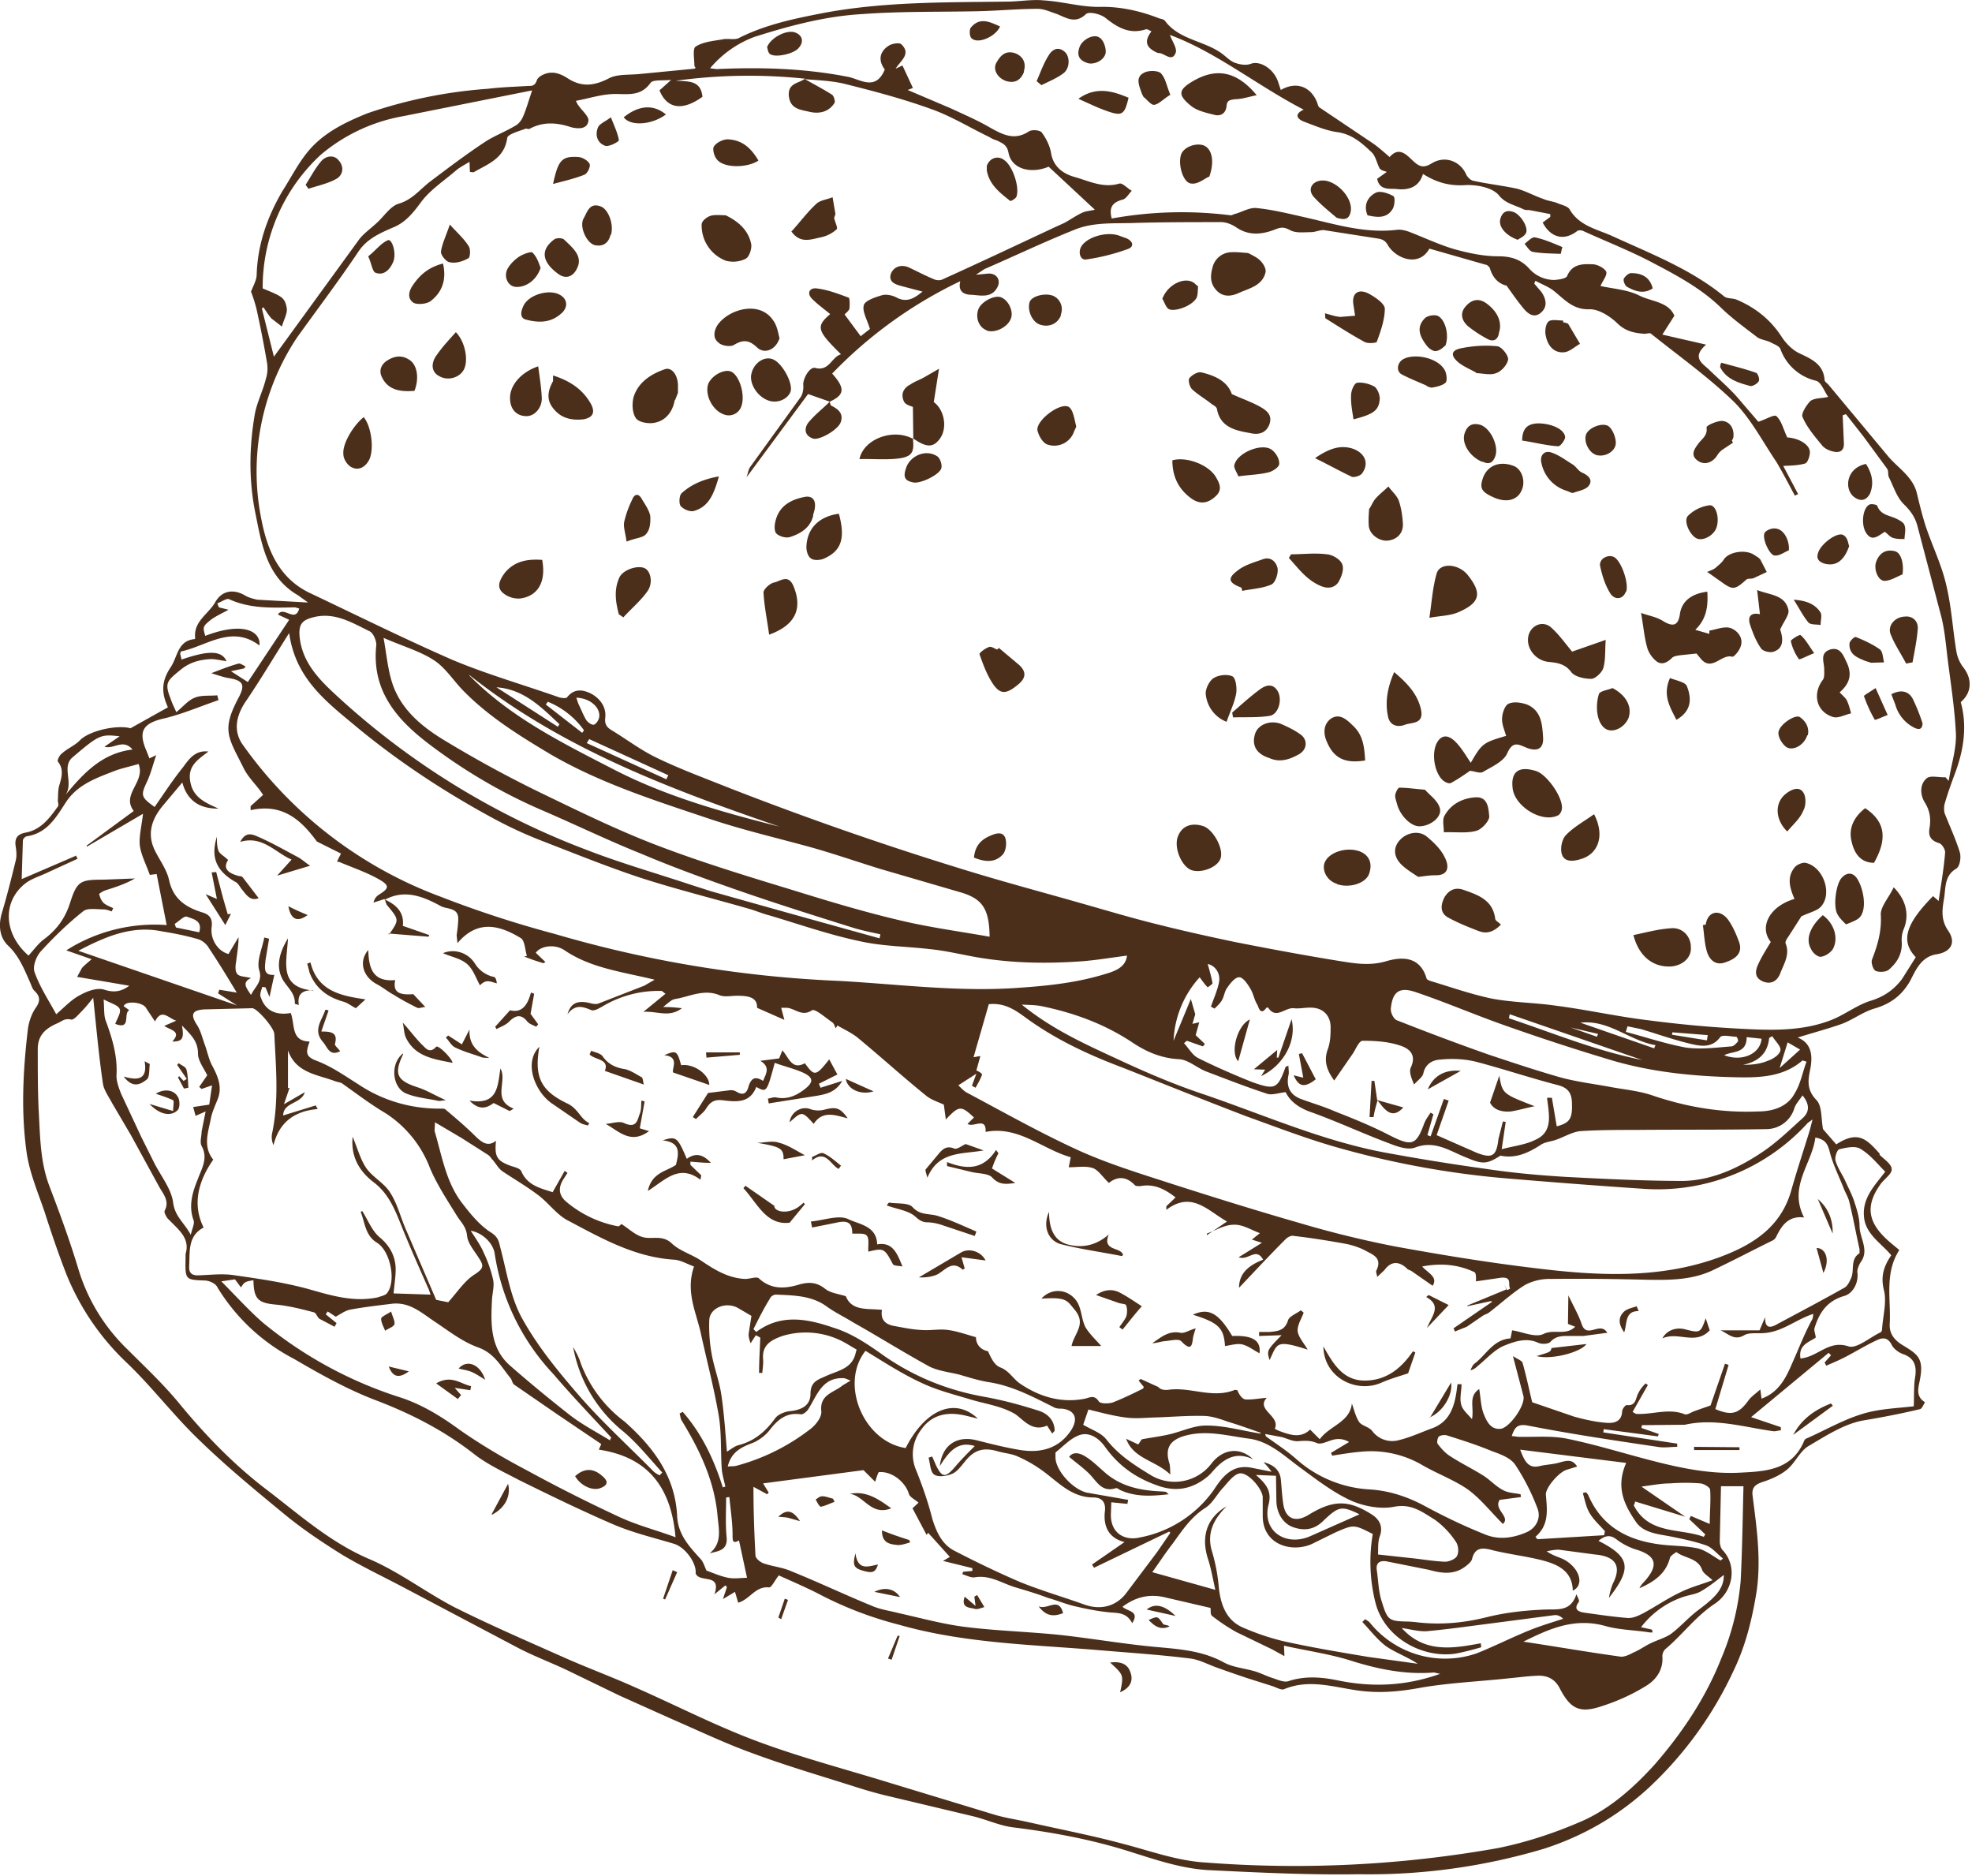 <svg width="491" height="467" fill="none" xmlns="http://www.w3.org/2000/svg"><g clip-path="url(#clip0)" fill="#4B2F1B"><path d="M32.5 181.3l9.3-5.2-.4-1c-1.3-3.3-.9-6 1.1-9 1.8-2.7 1.7-6.6 6-7l.1-.2c-.5-4.2 3.3-6 5-9 1.7-3 4.7-3.3 7.5-1.6.9.5 2 .8 3 1l12.6.7-2.5-1.8c-7.6-4.4-9-12.3-10.5-19.9-1.8-8.4-1.7-17-.2-25.5.6-2.9 2-5.6 2.7-8.5.4-1.2.5-2.6.3-3.9-.7-4.1-1.5-8.3-2.4-12.4-.4-2-1-3.8-1.6-5.4.5-1.3 1.3-2.7 1.4-4 .2-7.6 2.6-14.5 6.4-21 2-3.1 3.7-6.5 6-9.4 3.9-5 9.5-7.7 15.2-10a118 118 0 0130-6.1c3.3-.4 6.6-.5 10-.7 1 0 1.7 0 2.2-1.5.4-1 2.3-1.8 3.5-1.8 1.4-.1 2.9.6 4 1.3 3.6 2.4 6.8 2 10.6 0 2.1-1 5-.7 7.7-1l13.4-1.3c.2 0 .4-.3 0-.6 0-1.7-.5-4.4.3-4.9 1.9-1.2 4.4-1.4 6.7-1.8 1.3-.3 2.9.2 4-.3 6.7-3.4 14-4.9 21.3-6.3C220.2.4 235.5.6 250.7.4c3 0 6.2-.6 9.2-.3 4.9.3 9.7 1.8 14.5 1.6 5 0 9.7 1.1 14.3 2.9.4.1 1 .2 1.3.5 3.6 5 10.3 5 14.7 8.6 1 .8 1.9 1.7 3 2 1.1.4 2.6.6 3.7.2 2.3-.9 5.7 1.2 6.8 4.4l.7 2.1c3.8-2.2 7.4-.9 9 3 .2.5.3 1.2.7 1.4l13.4 9c1.4 1 2.6 2.1 4 3.3 2.5-2.9 4.5-.2 6 1.1 1.7 1.6 2.8 1.5 4.6.4 3.2-1.9 6.9-.5 8.4 2.7.3.7 1 1.5 1.8 1.7 3.6.8 7.4 1.2 11 2 2.2.6 4.3 1.8 6.4 2.5 1.1.5 2.3.6 3.4 1 1.1.5 2.7.8 3.2 1.6 2.4 4.2 7 5 10.7 6.7 9.6 4.4 19.5 8.2 27.8 15 .8.6 2.1.4 3.1.8 4.7 2 8.5 5 11.3 9.4 1 1.5 2.5 3 4 3.8 3.1 1.5 6.3 2.7 6.6 6.8 0 .4.6.8.9 1.1l15 18c2.4 2.8 5.9 4.9 7 8.8.7 2.9 1.4 5.8 2.3 8.6 1.7 5 4 9.7 5.1 14.6 1.3 5.4 1.6 11 2.5 16.4a9 9 0 001.7 4c2.3 2.9 2.2 6.3-.6 8.7 1.6 5.8.8 11.5-1.2 17.1-1 2.7-2 5.4-2.8 8.2-.2.7-.2 1.7 0 2.4 1.3 3.3 2.8 6.5 3.8 9.8.3 1.2 0 3.5-1 4-3 1.8-2.5 5-3 7.6-.4 2.5-.8 5 1 7.7 2.2 3.1.7 5.5-3 6-3.7.7-5 3.9-6.4 6.6-2 3.5-4.7 5.6-8.6 6.8-3 .8-5.5 2.8-8.4 3.9-3.7 1.3-7.5 2.3-11 3.4 3.5 1.4 3.8 4.6 3.1 8-.6 2.9-.8 5.1 1.6 7.6 1.4 1.5 1.1 4.5 1.6 7.2l3.3 3.8c5.4-3.5 7.5-1.4 10.8 2.3v.3c1.2 1.2 3 2.3 3 3.6.1 1.1-1.8 2.4-2.7 3.6-4.1 5.7-3.3 10 2.8 15l1.8 1.5c-3.8 5.9-2 12.4-2.4 18.7 0 2.5 1.5 4 3.6 5.2 3.2 2 4.9 3 4 8-.3 2-1.4 4.4 1.2 6-.4.6-.7 1.5-1.2 1.7-4.6 1.1-9.2 2-14 2.8-4.8.8-9.4 3.8-13.8 6.4-2.2 1.3-3.3 4.2-5.4 5.9-1.7 1.4-4 2.4-6.2 3.1-2 .7-2.6 1.6-2.3 3.6 1 7.8 2.1 15.5 1 23.4-1.1 6.9-2.7 13.6-5.8 20a93.7 93.7 0 01-21 29c-7.6 7-16.2 12-26 15.2a152 152 0 01-46.3 6.4c-12.3.2-24.6-.4-36.9-1-7-.3-13.6-2.6-20.3-4.7-9.5-3-19.3-4.8-29.1-6-3.4-.5-6.6-2-10-2.8l-21-5c-3-.7-6-1.6-8.8-2.5-8.2-2.6-16.4-5-24.5-8-7-2.5-13.9-5.8-20.8-8.8l-12.7-5.7-13-6.3c-4-1.9-8.3-3.5-12.3-5.6l-28.4-15c-5.1-2.7-10.4-5.2-15.4-8.2-4.8-3-9.6-6.2-14-9.8-7.3-6-14.6-12-21.4-18.6-6.4-6.1-11.8-13.3-18.2-19.4a62.5 62.5 0 01-14.9-21.8c-2-5.1-3.8-10.4-5.5-15.7-1.6-4.7-3.6-9.4-4.4-14.3-1.5-10.2-1-20.6.2-30.8.2-2 .9-4.1 2-5.7 1.3-1.8 1-3-.4-4.3-.5-.5-.7-1.4-1-2-1.5-3.4-2.8-6.7-5.6-9.3-2-2-2.3-4.9-1.5-7.8 1.3-4.3 2.4-8.7 3.5-13.2.3-1.1.2-2.4 0-3.6-.3-2 .4-3 2.4-3.4 3.9-.7 6-3.6 8.1-6.5.3-.4 0-1 0-1.6.1-1.3 0-2.6.4-3.8.6-2 1.1-4-.4-5.8-.2-.3.4-1.6 1-2 1.4-1.3 3.3-2 4.6-3.4 2.4-2.3 9-3.8 12.5-2.9zm63.3 42.5l-2.8.9a3 3 0 011.4-2c2.4-1.5 2.7-2.2.1-3.7-3.1-1.8-6.7-3-10-4.4l-.6-.1 1-2-6-3c-3.9-5.3-8.5-9.6-16.5-7.8v-1l3.1-2.8c-1.4-2.3-3.6-4.1-4.9-6.8-3.8-7.6-5.5-9.3-1.2-17.4 1.7-3.2 1.2-4.3-2.5-4.9-1.3-.2-2.6-.7-4.3-1.2 2.6-1 4.6-1.8 6.8-2.4.4-.1 1.1.4 1.7.7 0 .2-.2.3-.3.5l-3.3.7 4.2 2.7L72 154.3l-2.8-1.3c1.4-2.3 4.3 2.2 5.3-1.5l-1-.3c-5.6.1-11.1.4-16.4-2-.6-.4-2 .7-3 1l.4 1 2.4.6c-1.8 1-3.2 1.6-4.4 2.5-2.1 1.7-2 1.8-1.4 4 9.7-3.7 13.9-1 13.5 2.4-7-5.3-13.2.2-19.6 1.5 0 .3-.2.5-.1.7l.3 1.3c6.7-2.3 10-2.3 11.2.4-1.6-.2-3-.6-4.2-.5-2.7.2-5 .8-7.3 2.7-3.3 2.7-4 3.2-2.4 7.2.3 1 .8 1.9 1.4 3.3 1.7-1.4 3-3 4.6-3.6 1.6-.7 3.7-.4 5.6-.6l.3 1.2c-4.4 1.5-8.8 3.4-13.3 4.5-5.5 1.2-6.8 3.2-4.6 8.2l.7 1.8 1.7-.8c-.8 2.3-1.3 4.4-2.2 6.4-1.7 3.6-1.7 4 1.8 6.5 2.3-3.3 4.5-6.7 7-9.8 1.5-2 3-4.4 6.4-4-2.6 2-5.3 3.6-4.5 7.6.7 3.8 3.6 5.1 7 6.6-5.4.1-8-2.7-9-6.5l-4.7 5.6c-2.8 3.3-4.2 7-2.2 11.2 1.2 2.5 3 4.8 3.6 7.5 1 4.6 4 6.7 8.1 8 1.8.5 2.8 1.4 2.5 3.7-.4 3.2 1.7 6.1 4.2 6.7l2.5-4.2c0 2.3-.4 4.2-.6 6.1-.2 1-.3 2.5.3 3.1.6.7 2 .6 3.4 1-2.4 1.1-1.1 2.5 0 4.2 1-2.1 3-3.3 2-6.3-.6-2.3.8-5.3 1.3-8l1.2.3-.9 5.4c-.1 1.7-.7 3.8 2.2 3.6l-1.2 5.5-1-2.4-.8-.1c-.2.8-.7 1.8-.4 2.5 1.2 3.6 4 4.6 7.5 4 1.1 3 0 7 4.7 7.1-1 2.7-1 3.7 1.5 4.7 4 1.5 7.2 3.8 10.7 6 6 4 13.1 6.1 20.6 6 .4 0 .8 0 1 .2 2.6 2.2 5.2 4.4 7.6 6.8 1.5 1.4 3 2.6 5 1-.4 4 .2 5 3.8 6.3 1 .3 2.2.6 2.5 1.3 1.5 3.5 4.7 4.2 7.8 5.2l3-5.3.7.5-1.1 1.7c-1.2 2-1.1 3.8.7 5.4a28 28 0 0013 6.2c.3 0 .9-.6.8-.6 2 1.3 3.5 2.8 5.4 3.3 2.2.6 4.7-.6 7 1.4 2 2 5 2.8 7.4 4.4 3.4 2.3 6.8 4.4 11 4.6 1.3 0 3-.7 3.5-.1 3.2 2.9 6.7 2.5 10.3 1.4 2.4-.6 4.2-.4 6.2 1.2 1.3 1 3.2 1.2 5.1 1.8 1.5 3.8 5.5 3 9 3.4-.4 2.3.7 3.6 3 4 2.2.4 4.5.9 6.8 1 2.2.2 4.4-.3 6.6 0 2.3.3 4.5 1.1 7 1.8 0 2 1.4 3.2 3 3.5.7 1.5 1.5 3.4 3 4 2.2.8 3.2 2.8 4.9 4 4.8 3.3 10.3 5 16.3 3.8 1.2-.3 2.3-1 3.4.7.4.6 2.5.6 3.6.2 2.5-1 5-2.2 7.4-3.4l.2-.4-1.3-1.6.5-.4 4.4 2c.6.7 1.5.8 2.5.7 5.5-.8 11 2.3 16.6 0l.6.1c.4 1.1 1.2 2.2 2 2.3 1.8.1 3.6-.3 5.3-.4-2.8 3 3.5 4.5 2 7.7l1 .5c2.7 1 5.4 2 7.8-.3l2.4 2.4c2.5-3.4 7.5-4.2 8-8.9.5 1.4.9 3.2 1.8 4.6.7 1 2.5 1.2 3.3 2.3a6.2 6.2 0 006.7 2.2c2.9-.7 5.6-2 8.4-3 4-1.6 5.2-5 5.8-8.7l.3-2.2h1c0 1.7-.5 3.5-.1 5 .3 1.4 1.7 2.5 2.7 3.7.6-2.9-1-5.6 1.8-7.5.4 2.3.4 4.5 1.2 6.4.7 1.7 1.7 3.8 4.2 3.5 2.3-.4 6.2-6 5.6-8.2l-2.6-9.9c1.2.8 2.2 1.1 2.4 1.7 1 3.5 1.7 7 2.4 9.8l10.5 3.6c2.6.7 5.2 1.3 7.8 1.5 2 .2 4-.2 4.1-2.9 0-.5.8-1.5 1.1-1.5 2.5.3 2.2-1.9 3-3.1.4-.9 1.1-1.6 1.7-2.3l.6.4-3.8 6.7c.2.1.7.5 1 .5 4 .2 8-1.5 12 .1.6.2 1.6-.5 2.4-.8l4-1.4 3.6-10.4.9.3-3.3 11c4 1.7 5.8 1.2 8.2-2.1.7-1 1.8-1.7 3-2.8l.3 2.3c5-1.8 6.6-6.5 8.2-10.1 1.4-3.2 2.7-6.5 4.4-9.6.2-.3.2-.8.3-1.4-4.4 1.4-7.8 4.6-12.6 4.8-1.4.1-3.4-.2-4.6.5-2.5 1.5-4-.4-5.9-1.2h9.7l1.4-3.3c-.1 3 1.4 2.7 3.1 1.7 5.6-3 11.1-5.9 16.6-9 .8-.4 1.3-1.5 1.7-2.4.9-2-.3-4.7 2.1-6.2v-1c-.9-4-1.6-8-2.6-12-.3-1.1-1-2.2-1.4-3.3-1.1-2.8-2.5-5.6-3.3-8.5-.6-2.4-1.1-3.5-3.7-4-.8 6.5-6.8 12.2-2.8 19.9-3.9-.5-5.6 2-7 4.9a2 2 0 01-.8.8c-5.1 2.5-10.2 5.2-15.3 7.6-5.1 2.3-10.6 2.3-16.1 2.2-8-.2-16-.3-23.9-.2a13 13 0 00-6.4 1.5c-3.2 2-6 4.6-9 6.9-.6.4-1.2.5-1.7.9l-3.8 2.6-3 1.2c0-.3-.2-.6-.3-.8l9.6-6.6-.2-.2-6 1.3.1-.2 9.7-4-.6-1.2.8 1.4.7-.4c-.6-1 .6-3-2.3-2.7l-6.2.9c0-.5.1-2.1-.4-2.3-4-1.9-8.3-2.3-13-1.4 1.5 1.7 4 2.6 2.6 4.8l-5.3-3.7c-.4-.2-.9-.3-1.2-.7-2-1.8-3.9-1.7-5.5.5l-1.8 1.7c-.1-.8-.4-1.3-.2-1.6 1.6-3.3-1.1-4-3-5.1-1.4-.7-3-1.2-4.4-1.5-4.4-.8-8.7-1.5-13.1-2-.7-.2-1.6.3-2.1.8-4 4-7.8 8.1-11.6 12.1 0-3.8 2.7-5.7 6-7-1.8-3.2-3.6.3-6.1-.6l5.8-3.6-2.5-.8 2-1.6c-2.2-.8-4.3-2.2-6.5-2.1-2.3 0-4.5 1.4-6.7 2.2v.4l5-3.4c-4.8-2.7-8.8-7.7-15.1-2.9v-.9l2.3-2.2c-2.6-2-5.3-3.5-8.8-2.8-.4 0-1 0-1.3-.2-2.4-2.6-4.8-2-6.5-.6-1.5-1.4-2.6-3.2-4-3.7-1.8-.6-3.9-.2-6-.2l.5-2.5c-7.1-2-13-7.9-21.2-6.3.2-3.9-3-1-4.5-2l1.6-1.6c-3.2-3-3.7-3-7 .5a852 852 0 00-.5-3.7c-1.5-.7-3.2-1.2-4.5-2.3-5.8-4.7-11.3-9.7-17-14.4-1.5-1.2-3.3-2-5-3l-.4.7c-.3-.5-.4-1.2-.9-1.5-1.6-1.1-4.2-3.4-5-3-2.5 1.7-4.2-.4-6.2-.6h-1.5l.8 3-6.8-3c.1-2.7-2.3-3-5-3-1.6 0-3.2.4-4.5-.2-3.8-1.5-7.3.4-10.8 1-1 .1-1.8 1-3.1 2 1.8 0 3 .1 4.7.3-3.2 2.4-6 .7-9.6.9l5.5-4.5c-.6-.4-.8-.7-1-.7a27.1 27.1 0 00-14.6 3.8c-.9.5-2 1.2-2.8 1-2-.8-4-1.7-6 1 .8-2.8 2.5-3.5 5.5-2.8.7.2 1.7.4 2.3.1l11.3-4.4 2.6-1.5c-8.3-2-15.9-2.9-22.4-7.3-2.5-1.7-6-1.1-7.2.6l2.4 2.3-.5.3c-1.6-.5-3.2-1-4.8-1.7l.7-.1c-.5-1.6-.5-3.9-1.6-4.5-5.3-3.2-10.7-4.6-15.7 1.3l-.2-2c.2-1.4.4-2.8.4-4.2-.1-2.7-2.8-2.2-4.3-3-4.4-2.4-9-4.3-14-1.6v-.2zM200.5 19.6a133 133 0 00-32.2.5c3 .2 6.2-.2 6.6 4-5 3.6-8.8 3-10.7-1.6l2.9-2.6c-2.2.2-4.5-.1-5.1.7-2.4 3.4-5.5 2.8-8.8 2.8-3.3 0-6.5 1.1-9.8 1.7.4 1 .7 1.2.8 1.4.9 1.2 2.5 2.6 2.3 3.6-.3 2.1-2.5 2-4.2 1.6-3.6-1.2-7-1.5-10.5.4-.3.1-.8-.2-1.1 0-1.6.6-4.2 1.3-4.4 2.2-.7 5.2-4.8 6.5-8.4 8.6l-.9-.1-.1-2.5c-1.2.7-2.3 1.3-3.2 2-3.1 2.7-6.7 5-9 8.2-2 2.7-3.9 5-7 6.2-3.2 1.4-6.4 2.8-8.5 6C84.3 70 79 77 73.9 84.1a60.3 60.3 0 00-8.8 45.3c1.5 7.7 4.5 14.7 12.2 18.3 11.8 5.6 23.5 11.4 35.4 16.6 8.6 3.6 17.7 6.2 26.5 9.3.7.2 1.8.3 2 0 1.8-2.3 4-1.9 6-.9 2.2 1.2 3.8 3.3 3.5 6-.2 1.6.4 2.4 1.6 3.1 3.8 2.3 7.3 5 11.3 6.9 5.8 2.8 11.8 5 17.8 7.4a835.1 835.1 0 0058.6 20.4c9.7 3 19.5 5.6 29.3 8.4 6 1.7 12 3.5 18 5 6.7 1.7 13.4 3.2 20.1 4.6 8.6 1.7 17.2 3.3 25.8 4.7 3.8.6 7.5 1.3 11.6.2 3.9-1.2 8.7-1.6 10.4 4.2 0 .2.6.5.9.6 5 1.5 10.1 3.3 15.3 4.4 5.3 1 10.8 1 16.2 1.8 7.7 1 15.2 2.7 22.8 3.6 7.6 1 15.2 1.7 22.8 2.1 7.6.4 15.3.7 22.6-2.1 3.4-1.3 6.4-3.7 9.8-4.8 3.4-1 6-2.8 8-5.5l3.4-5.4c-3.8-4-2.6-8.2 4.3-15.2l1.4 1.2c.6-4.2 1.3-8.1 1.6-12 .1-.8-.8-2.2-1.5-2.4-2-.6-2.7-1.7-2.4-3.6.4-2.3.2-4.4-1.2-6.6-1.1-1.8-1.3-4.5.6-6 1-.7 3-.1 4.6-.2l.8.9c.6-3.9 1.9-7.8 1.8-11.6-.3-6.4-1.3-12.7-2.1-19-.4-3.4-.7-6.8-1.5-10.1l-6-22.8c-.6-2.2-1.7-3.7-3.3-5.3-1.8-1.7-2.6-4.4-3.8-6.8-.3-.6 0-1.6-.5-2.2l-5.8-7.9-4.4-5.6-.8.3.3 6.9c.1 2-1.1 2.5-2.7 2.1-1-.2-2.2-.8-2.8-1.6-1.8-2.2-3.7-4.4-4.8-7-.4-.8 1-3 2-4 1.2-.8 3-.6 4.4-1-.9-1.2-1.7-3.6-3-4a12.4 12.4 0 01-8.9-7.9c-.3-.8-1.6-1.2-2.5-1.7-1-.5-2.3-.6-3.2-1.2-3-2.3-6.2-4.6-9-7.3-5.1-5-11.4-8.3-17.7-11.6-5.4-2.8-11-5-16.5-7.5-.5-.3-1.4-.4-1.8 0-3.2 2.4-6.5 1.6-8.5-2.2L386 54v-.7l-5.2-1c-.6 0-1.2 0-1.7-.3-2-1-4.3-1.3-6-3.5-1.7-1.9-5.7-2.6-8.5-2.4-3.8.2-7-.7-10.3-2.8-1 3.4-3.7 4-6.2 3.8-1.7-.3-4.6.6-5.2-2.6l2.4-1.7c-.8-.3-1.5-.4-1.8-.9-.7-1.3-1-3.1-2-4-2.4-2.3-4.9-4.5-8.5-5-2.9-.4-5.6-1.6-8.3-2.6-1.8-.7-2.5-1.9-.1-3-11.6-6-21.7-14.3-33.3-18.6.5 1.5 1.9 3.4 1.4 4.5-.9 2.3-2.7.1-4.1 0h-.3c-3-1.3-3.5-2.9-1.6-5.4-.5-.2-1-.6-1.4-.5-4 1.3-7-.4-10-2.8-1.2-1-4.1-1.7-4.9-1-2.6 2.5-4.8 1-7.2 0-1.6-.5-3.2-1.3-4.8-1.3-5 0-10.1.5-15.2.6-9.5.2-19 0-28.4.7-9.2.5-18.2 2.9-27 5.7a26.5 26.5 0 00-11 7.8l1.6.2c11-.5 21.8-.2 32.6 1.9 3 .5 7 3.8 9.3-1.8-1.6-2.1-1.4-4.3.8-5.8.9-.7 3-1 3.4-.4 2.4 2.4-.3 4-1.5 6l1.7-.8 2.6 5.6-1.3.5 10.8 4.6c3.2 1.5 6.5 2.9 9.6 4.7 3.2 1.8 6.2 3.4 9.8 1 .8-.5 2.8-.3 3.2.3 1.1 1.5 2 3.3 2.3 5.1.6 3.7 3.4 5.3 6 6 3.5 1 7 2.8 11 1.6.8-.2 2 1.2 3.1 1.8-.8.8-1.4 2-2.3 2.2-2.6.7-3.4 2-2.7 4.7a97.6 97.6 0 0129.6-.8c.4 0 .8-.3 1.3-.4 1.7-.5 3.5-1.6 5.2-1.4 4 .4 8 1.4 12 2.3 7.5 1.7 15 4.1 23 3.1 1-.1 2.2.2 3.2.6 3.6 1.4 7.2 3.1 10.9 4.2 3.6 1 7.3 1.8 11 1.8 3.1 0 5.5.7 7.6 2.9a8.4 8.4 0 006.5 3c1-.1 2.8-.3 3.1-1 1.3-3.1 4-3 6.5-2.9 1.2.1 2.8 1 3.2 1.8.4.8-.8 2.2-1.4 3.6 3.1.7 6.8.9 9.7 2.4 3 1.5 7.2 1.5 8.7 5l-3 4.7 10.9 2.5c-3.9 3.4-.6 4.8 1 6.5 2.2 2.1 4.5 4.1 6.5 6.3l5.5 6.4c1.9-.6 4-1.9 4.5-1.4 1.3 1.2 1.7 3.2 2.7 5.3 3.1.2 6 2 5.6 4.1-.1.9-.6 2.3-1.2 2.4-1.7.5-3.6.5-5.4.6l3.7 7-.8.4c-1.5-2.8-3-5.7-4.6-8.4-3.4-5-6.3-10.7-10.6-15-6.3-6.1-13.6-11.3-20.6-16.9-.3-.3-1 0-1.7 0-2.5-.2-4.7-.6-6.8-2.7-1.8-1.7-4.6-3.5-6.9-3.4-4 .1-6-2.3-8.6-4.4-1.4-1.2-3.2-1.8-4.8-2.7l-.3.7 1.8 2.1c1.2 1.8 1.6 3.7-.2 5.2s-3.4 0-4.5-1.4c-1.4-1.7-2.7-3.6-4-5.4-1.5-.3-3.3-1.5-4.1-4.2-.1-.4-.7-1-1.1-1l-14-4c-2.6 4.7-8.3 2.5-10.3-.8-.8-1.5-1.8-1.6-3.1-1.8l-12.8-2c-1-.1-2.2.5-3.3.5-1.7 0-3.7.3-5.2-.5-1.3-.7-2-.8-3.4-.3-3.4 1.4-6.8 1.8-10-.4-1-.7-2.5-1.3-3.7-1.3-7.2 0-14.3 0-21.4.2-5.2.2-10.5-.3-15.4 1.8-7.5 3-14.8 6.5-22.2 9.7l-2.1 1.4 3.2-.3c2 0 3 1.6 2.2 3.3-1.4 2.8-4 2.2-6.3 2-1.7 0-3.7-.5-3-3.4A110.1 110.1 0 00207.2 93c3.3 3.7 3.1 5.3-.6 7l-5.4-1.9-15.3 20.7c.4-1.3.5-2.1 1-2.7l12.5-17.3c.5-.8.7-2 .6-3-.1-1.5 1.6-4.6 3-4.2 3.5.9 4-2.7 6.4-3.4-6-5.9-6.3-6.9-2.7-10-1.4-1.2-3-2.3-4.4-3.7-1.5-1.4-.8-2.9 1-2.7 2.7.3 5.3 1.3 8 2.3.3.1.3 1.8.2 2.7-.1.6-.9 1.1-1.2 1.5l4 5.4 2.3-1.8c-.7-2.4-2-4.4-1.5-6 .4-1.1 2.8-1.9 4.5-2.4 1-.3 2.5 0 3.5.5 2.7 1.5 4.6.2 6.6-1.4l-5.3-1.4c-1.5-.4-3.2-1-2.6-3 .7-1.8 2.5-2.4 4.3-1.7 2.2 1 4.2 2.1 6.4 3 .6.3 1.6.4 2.3 0 9.3-4.2 18.6-8.6 28-13l2.2-1c1.5-.8 3-1.9 4.6-2.6.9-.4 1.9-.4 3-.7l-11.5-10.7c-4.6 1.9-9.3.5-10-3.5-.4-2-1.5-2.3-2.8-3-.7-.2-1.4-.5-2-.9-4.8-2.3-9.3-5.1-14.3-6.9-6.9-2.5-14-4.4-21.2-6.2-3.4-.9-7-1-10.5-1.3h.1zm-27.3 372.1c.3-2.5-2.6-6.6-5.5-7.4-5-1.5-10.1-2.7-15-4.8-7.9-3.4-15.7-7.2-23.4-11-3.8-2-7.7-3.8-11-6.3-7.6-6-16-10.3-25-13.7-7-2.7-13.6-6.4-20.1-10.2a48.4 48.4 0 01-19-17.7c-.4-1-1.9-1.7-3-1.8-5.1-.2-5.1-.1-5-5.6v-1c1-3.3-.9-5.3-2.9-7.3l-1.6-1.6c-.4-.6-.9-1.5-.7-1.9 1.3-2.4-.4-4.2-1.4-6l-7-12.8-4.7-8c-.9-1.7-2.1-3.3-2.3-5-1-6.8-1.6-13.7-2.4-21.2-1.1 1.4-2 2.5-2.9 3.4-.8.8-2 2.3-2.7 2-1.5-.3-2.1.4-3.2.9-3.3 1.4-5 3.2-5 6.5 0 5 0 9.8.2 14.7.4 6.5.3 13.1 2.7 19.4 2.6 6.8 5.1 13.6 7.2 20.6a46.3 46.3 0 0012.2 20c4.5 4.5 9.1 8.8 13.1 13.7 6.6 8 13.7 15.3 21.9 21.5 8.1 6.2 15.7 13 25.4 17.1 7.4 3.2 13.9 8.2 21 11.9 8.8 4.4 17.8 8.3 26.8 12.3 6 2.7 12.3 5 18.3 7.7 10 4.4 19.7 9.4 29.8 13.2 10.6 4 21.6 6.9 32.4 10.2l27.3 8.3c2.7.8 5.5 1.2 8.2 1.8 7.9 1.8 15.8 3.3 23.6 5.4 7 1.8 13.6 4.3 20.9 4.7a289 289 0 0072.5-3.6c7-1.4 14-3.7 20.7-6.6 7-3 13-8.3 18.2-14 7-8 12.9-16.8 16.8-26.7a63.5 63.5 0 004.8-19.2c.4-7.8.5-15.7.7-23.6h-5.6l-.3 13.6c0 .8.2 1.8.7 2.3 3.7 3.9 2.7 10.3-2 13.4-4.8 3.2-8 7.7-12.3 11.3-.4.4-.7 1.1-.7 1.7.3 3.4-1.6 6-4.2 7.5-3.4 2.1-7.2 3.8-11 5-5.4 1.8-7.7.6-10.3-4.4-1.3-2.6-3.4-3.4-6-3.2-2.2.1-4.3.4-6.5.6-7.3.8-14.6 1.1-21.8 2.3-5.3 1-10.3 1.5-15.7.8-6.1-.8-12.3-3-18.6-.4-.8.4-2.1-.5-3.2-.8l-6.3-2a358 358 0 01-7.2-2.5c-2.3-.8-4.4-2-6.7-2.3-8-1-16.1-1.5-24.2-2.2-16.2-1.3-32.5-1.7-48.3-6.2a92 92 0 01-19.3-7.3c-3.6-1.9-7.4-3.5-10.7-5-1 1.3-1.8 3-2.4 3-3.4-.4-4.8 3-7.7 3.8l-.8-2.7-3 1.8 1-3-.4-.4-2.7 2.2c1.8-5.4-3.7-2.7-4.7-5.2zm65.4-121.5c.5.4 1.2 1.3 2.1 1.8 9.4 5 18.6 10.2 28.3 14.6 7.4 3.3 15.3 5.7 23 8.2 10.6 3.4 21.2 6.7 32 9.8a255 255 0 0023.3 5.7c11.5 2.1 23.1 4 34.8 5.4 15.4 1.9 31 2.8 46-2.7 8.4-3.1 15.5-7.6 18-17 1.4-4.9 3-9.7 4.5-14.6l.7-2.7c-.8.6-1.2.8-1.5 1.2a50.5 50.5 0 01-40 16.1c-12-.8-23.7-1.7-35.5-2.7a221.8 221.8 0 01-40.5-7.4c-8-2.2-15.7-5.2-23.5-8-10.2-3.9-20.4-8-30.5-12-8-3-15.7-6.5-22.8-11.4-3.1-2.1-6-5-10.8-4.5l-3.8 13.2 1.7-.3-1 3.6c1 .4 1.5.9 1.4 1.1-.4 1.1-1 2.1-1.6 3.2l-.9-.5 1.1-3-4.5 2.9zM72 157.6c-4 6.3-7.3 11.9-11 17.3-2.2 3.4-2.9 7-.7 10.3a105.2 105.2 0 0049.3 38 270 270 0 0028.5 9.3 295 295 0 0070.8 11.7c14.5.8 28.9 2.7 43.5 1.8 7.7-.5 15.1-1.2 22.4-3.4 2.4-.7 5.5-1.6 5.8-4.7-3.8.5-7.4 1.1-11 1.4-9.6.7-19.1.5-28.6-1.4-3.1-.6-6.3-1.3-9.4-1.6-5.9-.7-11.9-.7-17.6-2-7.6-1.6-15-4.2-22.4-6.4-1.6-.4-3-1-4.6-1.5-9.3-2.7-18.7-5-27.9-8-8.1-2.7-16-5.9-24-9a106 106 0 01-11.6-5.3c-12.1-6.5-23.6-14-34.2-22.7-7.5-6.3-15.7-12.1-17.3-23.8zm35.2 164.7l-.4-1.2c-2.4-5.4-4.8-10.8-7-16.3-1.6-4-3.2-7.8-6.8-10.5-3.5-2.7-5.7-6.3-5.2-11.3 1.2 2.8 1.9 5.6 3.4 7.8 1.6 2.3 4.6 3.8 6 6.2 1.8 2.8 2.6 6.3 4 9.4l7.4 17.2 3 .6c2.4-2.7 4.2-5.5 6.7-7 2.1-1.4 2.2-2.1 1-3.9-1.1-1.8-2.8-3.7-3-5.6-.2-2.2-1.4-3.3-2.4-4.8-2.4-3.9-5-7.8-6.8-12a28.2 28.2 0 00-11-13.7c-3.9-2.3-7.4-5-11.1-7.6l-1.5-.4c-4.4-1.7-9.8-2-11.8-7.7v9.4l.4-.1-1.4 4.1 5.2-3c-.9 3-5.3 2.4-5.4 5.8l8.1-2.5.5.9c-5.8.5-9.6 3.3-11 9a5 5 0 01-.4-2.7c1.8-8.3 1-16.6.6-25-.1-1.6-4.3-6.4-5.5-6.4l-12 .3c-3 .2-3.4 1.3-1.8 3.8 1 1.5 1.4 3.4 2 5 .7 1.9 1 3.8 2 5.5 1.4 2.7 2.4 5.3 1.1 8.3-.6 1.5-1.3 3-1.6 4.6-.7 3.5-2 7 .6 10.2-4.2 6-5 11.7-2.4 16.9-4 2.1-3.4 6-3.6 9.7-.1 1.6.7 2.3 2.4 2.2 3-.1 6-.5 9 0 6.3.9 12.5 1.8 18.6 3.5 5.6 1.6 11 3.2 16.9 2 .8-.3 2-.5 2.4-1.1 2.3-3 .8-10.4-2.5-12.5-3-1.8-3-5-4.1-7.7l.4-.2c1.4 2.2 2.4 4.9 4.3 6.5 2.4 2 3.8 4.4 4 7.4.1 2-.3 4.2-.5 6.6l9.2.3zm72.7 48l.7-.2c-.3-1.5-.8-3-.9-4.5-.3-4.5 0-9-.8-13.5-1.2-6.9-3-13.7-4.5-20.6-1.2-5.1-3.7-10.1-1.6-16.2-1.7-.6-3.3-1.6-5-1.7-9.7-.6-18-5.3-26.3-9.7-2.8-1.4-4.8-4.3-7.4-6.3-2.9-2.2-6-4-9-6-1-.7-1.6-1.9-2.4-2.8-.4-.4-.7-1-1.2-1.3l-6.6-4.2-6.6-3.9c0 1.4-.2 2 0 2.5 1.8 6.1 2.8 12.6 6.9 17.8 2 2.6 4.3 5.4 7 7.1 1.9 1.2 2 2.3 2.4 3.9 1.6 6 2.5 12.4 5.5 17.7 3.9 7 9.1 13.3 14.4 19.4 5.7 6.5 12.1 12.3 18.2 18.5.4.4 1 .7 1.5 1l.7-.7c-3.2-3.5-6.2-7.3-9.8-10.3a35 35 0 01-12.4-21c.7 1.3 1.5 2.7 1.9 4.1a32.2 32.2 0 0010.9 14.5c7.2 6.4 12.6 13.6 13.1 23.5.2 4.7 3.1 7.7 6 10.9.5.6.8 1.6 1.3 2.7 1.4.5 3.4 1.4 5.4 1.8 1.6.3 3.4 0 4.7 0l-2-9.3c-1.6.9-1.6.1-1.6-1.4 0-3.1-.5-6.2-.8-9.4l-.8.1c0 3.3-.2 6.5.1 9.7.4 3.4-1.8 3.6-4.2 4.2 3.1-2.5 2.3-5.8 2-8.9-.7-8.9-4.4-16.7-9-24.2-.3-.5-.3-1.2-.5-1.7l.8-.4c4.8 5.5 7.8 11.9 10 18.9zm63.7-17.1l-3.3-.8c-4.4-1-8.3-.3-11 3.6a10 10 0 00-1.2 10c1.6 4 3 8 4 12 1 3.3 2.4 6.4 5.4 8 5.4 2.8 11 5.5 16.6 7.9 5.2 2.1 10.7 3.7 16 5.6 4 1.4 7.9.4 10.4-3l7.6-10.1 3.3-4.8-.3-.3-18.7 9-.5-.8 8.1-5.6c-4.1-1-5.3-4.1-4.9-7.6.3-2.5-.9-3.5-2.9-3.5-5.8 0-9.2-4.4-13.4-7.2a32.6 32.6 0 00-5.4-3c-1.5-.7-3.3-.8-5-1.3-3.5-1-5.8-.4-8.1 2.5-1 1.2-2 2.6-3.2 3.1-1.4.6-3.5.9-4.5.2s-1-2.8-1.4-4.2l.9-.3 1 2.3c1.5 3 2.3 3 4.6.4 1.5-1.8 3.2-3.5 5-5.3-4.2-1.3-6.4 1.3-8.7 5 .6-5.4 4.4-7.7 9.3-6.4 3.6.9 7.1 1.8 10.8 2.4 5.1.8 9.7-.4 12.7-5.1 1.7-2.8.8-4.8-2.3-5.2-.7 0-1.4 0-2-.3-5.2-2.6-10.4-5.4-16.3-6.3-2.5-.4-5-1.2-7.4-1.9-2.5-.6-5.2-.9-7.4-2-6.4-3.5-12.6-7.4-19-11-2.1-1.3-4.4-2.4-6.5-3.9-3.8-2.8-8.3-2.8-12.7-3-.5 0-1.3.4-1.5 1-1.5 2.4-2.8 5-4.1 7.6l.7.7c6.3-4.7 13-3.2 19.4-1 4.5 1.4 8.6 4.2 12.5 7 7.7 5.3 16 8.6 25.2 10.2 4.4.8 8.8 2 13.2 3.4 2.2.7 3.9 2.3 4 4.9 0 .2-.3.4-.6.8l-1.3-2c-3.7 1.7-5.9-1.5-8-2.9-3.7-2.1-7.6-2.5-11.4-3.7-4-1.2-8-2.2-11.8-4-4.8-2.2-9.4-5.2-14-8-6.5 8.2-.5 22.6 10 24.2 4.8-9.5 12.2-12.8 18-7.3zm-56 17c0 6 .2 11.5.5 17 0 .8 1.2 1.7 2 2 2.3.8 4.8 1 7 2 6.7 2.7 13.2 5.8 19.8 8.5 2.2 1 4.6 1.3 6.9 1.9 5.4 1.2 10.8 2.7 16.3 3.4 7.8 1 15.7 1.2 23.6 2 8.3.9 16.7 2.4 25 3.1 5.6.5 10.9 1 15.9 3.7 2.3 1.3 5.2 1.5 7.9 2.3 1.6.5 3.1 1.3 4.8 1.8 1.1.4 2.6 1 3.6.6 4-1.3 8-1 12-.2 8.6 1.8 17 1.5 25.7-1.6-.8-.1-1.4-.4-1.9-.3-6.8.5-13.3-.8-19.8-2.8-5.5-1.8-11.4-2.6-17.2-3.9l.1 2.6-3.1-1.7-8.9-4.3a48.3 48.3 0 01-6-4c-.5-.4-.3-1.4-.4-2l-11.2-2.6c-4-1-7.5-.1-10.7 2.3 1.1 1.2 4.4 1 2.4 4.1-1.4-2.7-3.5-2.5-5.7-2.7-3-.3-6-.9-8.9-1.6-2.1-.5-4.2-1.4-6.4-2-2.6-1-5.3-1.8-8-2.6-3.4-1-6.4-3.2-10.3-2.5-.9.1-2-.5-3-.8l.2-.6 2.3-.2v-.7l-7.3-1.8 1.7-1-5.4-6-.4.5-3.5-6.6 1.5-1.4c-.9-.8-2.2-1.4-2.4-2.2-.9-3-4.3-5.7-7.5-5.4-.3.5-.5 1.2-.9 2.4L215 366l-25 3.3 1.4 2.3-.4.4-3.5-1.9zm58.8-137c-.1-7-1.8-9.5-7.4-11.1l-19.9-5.8c-5.5-1.7-11-3.6-16.6-5.2-8.6-2.4-17.4-4.4-26-7.3-13.4-4.5-27-8.8-39.4-16-7.7-4.6-15.3-9.3-21.6-15.7-2.5-2.5-4.5-5.8-7.4-7.7-3.5-2.3-7.8-3.5-12.6-5.6.8 4.4 1.1 8.5 2.5 12.2 2.5 6.5 8 10.6 13.8 14a292 292 0 0023.3 12.6c9.3 4.5 18.5 9 28.1 12.7 11.2 4.3 22.7 7.8 34.2 11.3 9 2.8 18 5.5 27 7.6 7.2 1.7 14.6 2.7 22 4zM55.1 319c3.8 3.8 7 7.4 10.5 10.4A102.7 102.7 0 00100 348c5.3 1.8 10 4.7 14.5 8 5.3 3.7 10.9 7 16.6 10a399 399 0 0023.2 11.7c4.3 2 9 3.2 13.9 5-1.1-12.6-7-20-19.1-21.8l.6-1.4-10.8-7.3-10.9-7.5c-.4-.3-.5-1-.8-1.5-2.4-2.9-4-6.2-8-7.7-4-1.4-7.4-4.1-11-6.5-3.3-2.2-6.3-5-10.8-4.4-3.3.4-6.7.8-10 1.4-1.3.2-2.4 1-3.8 1.8l-2-1.3-.5.7 2.7 2.2-.5.9-3.8-2c-.5-.4-.8-1.5-1.4-1.6-3-.8-6.2-1.6-9.3-1.9-4.5-.4-5.6-1.3-5.7-6.1-.8.2-1.5.2-2.1.6-.4.2-.7.8-1 1.2l-1.5-2-3.4.5zm304.4-45.4l1.2.4-3 8.6 10 4.4c3.9 1.5 4.9.8 5.4-3.5l1.1-4.3.7.1-1 6.8c3-.8 5.9-1.1 8.3-2.3 4.7-2 3.4-6.6 3-10.5h1.2l1.2 7.1c3.1-.8 3.9-1.8 3.8-5.4 0-2.3-.5-4-3.3-4.8-7-1.8-13.8-4.1-20.7-5.9-2.9-.7-6-.8-8.9-.5-1.7.1-3.6 1-4.1 3.4-.2 1-1.5 1.8-2.3 2.8-.8-1.8-1.3-3.3-.8-4.3 1.5-3.3-.6-4.8-3-5.5-2.8-.9-6-1.1-9-1.1-.9 0-1.7 2-2.4 3.1l-4.7 6.8c-1.5-2.1-2.8-4.5-1.6-7.8.6-1.6.7-3.4.7-5.2.1-2.8-1.5-4.8-4.2-5.1-1.7-.2-3.4.3-5 .1-2.2-.2-4.4 2.9-6.4-.2l-.4.1c-1.4 2-1.9 0-2.2-.7-.8-1.2-1-2.8-1.8-4.1-.7-1.2-1.9-2.9-2.8-2.8-1 0-2.2 1.5-3 2.7-.6.8-.7 2-1.2 2.9-.4.8-1.2 1.5-1.9 2.2l-.9-.5c.7-2 1.6-4 2-6 .5-2.4-1.1-4.3-2.8-4.6.4 1.4.9 3.1 1.2 4.8 0 .2-1.2 1-1.2 1-.8-.8-1.4-1.7-2-2.5a25 25 0 00-6.5 15.8l4.3-10.4 1.1 3.8-.7 2.4 1.7-.4-.9 3.2 2.3 2.2-.5.6-4-1.4-.7.6c1.2 1.3 2.1 3 3.5 3.7 4.4 2.2 9 4.2 13.5 6 5.7 2 6.3 1.7 8.3-3.8l.7-.3c0 .9.2 1.7 0 2.4-.6 3 .5 5 3.4 6 2.7 1 5.5 1.8 8.2 3 4.6 1.8 9.3 3.7 13.7 6 5.4 2.7 6.5 2.5 8.5-3 .4-1 1-1.8 1.6-2.7l.7.4-1.5 5.2.8.3 3.3-9.3zm9.2 135.5l.1 1c-2.1.6-4.3 1.2-6.5 1.6-8 1.1-17.2-3.7-19.7-12.2a41.5 41.5 0 01-.8-17.6c-4.7-2.4-4.7-2.4-9.3-.4l-5.9 2.9c-5 2.2-12.2.2-12.2-7v-4.8c-.3-2.2-3.6-6-5.7-5.8-1.4.2-2.8 2-4 3.4-1.6 1.6-2.7 4-4.6 5.2-3.6 2.3-5.8 5.7-8.2 9-1.8 2.3-3.4 4.8-5 7l15.7 4.4c-.6-2.7-1-5-1.7-7.3-2-5.8-.5-10.6 4.5-13.5-3 3-5 6.4-3.7 11a44 44 0 011.7 8.5c.4 4.6 1.7 8.8 6.1 10.7 3.7 1.6 7.6 2.9 11.5 3.7 6.5 1.4 13.1 2.5 19.7 3.6l12.3 1.7c-2.6-1.7-5.4-2.7-7.8-4.3-2.3-1.7-4-4-6-6.1l.7-.7c.4.3.9.5 1.2.9a24.1 24.1 0 0026.6 7.6c4.5-1.8 8.8-4 13.3-5.8 2.7-1.1 5.5-1.9 8.2-2.8-.7-.7-1.5-1-2.2-.9l-15.3 2c-5.5.7-11 1.5-16.5 2-2 .1-4.1-.5-6.2-.8 5.7 6.3 12.7 5.1 19.7 3.8zM132.5 22.5l-32 6.4a43.5 43.5 0 00-20.6 9.6 45 45 0 00-14.5 33.3c4.8 2 5.5 2.2 6 4.9.2 1.4-.8 3-1.2 4.6l-2.6-2c-.8-.9-1.4-1.9-2-2.8l-.4.3 3 12 21.3-29.3c1.2-1.5 2.8-2.6 4.3-4 1.8-1.6 3.4-4.2 5.5-4.8 3.4-1 5.3-3.6 7.8-5.5 4.5-3.4 9-6.8 13.7-9.9 2.3-1.5 5-2.5 7.5-4 .8-.4 1.5-1.3 1.9-2.2.8-1.8 1.3-3.7 2.3-6.6zm187.6 249.4c-1.8.2-3.4.8-4.6.4-5.2-1.7-10.3-3.7-15.3-5.6-2.2-.9-4.3-2.8-6.5-3-4.3-.2-8-1.7-11.5-4-7-4.7-14.6-7.5-22.8-9.2-1.4-.3-3-.3-5-.4 8 6.5 16.6 10.2 25.2 14.2 6.5 3 13.1 5.8 20 8.1 14.7 5 29.1 11.4 44.5 14.4 8.6 1.6 17.2 3 25.9 4.2 6.6 1 13.3 1.6 20 2 9.7.5 19.4 1 29.2 1 7.4-.2 14.1-3.4 20.2-7.6 3.3-2.3 6.3-5.2 9.4-8 1.8-1.6 1.8-3.5 0-5.7-.7 1.1-1.6 2-2 3.1a7.3 7.3 0 01-7 5.3c-10.8.2-21.7.1-32.6.2-4.5 0-9.1 0-13.7.3-2.1.2-4.1 1.5-6.2 2.2-1.2.4-2.5.5-3.5 1.1-3.2 2.1-6.4 3.6-10.2 2.8-1.3.8-2.7 1.7-4.2 1.7s-3-.7-4.5-1.3c-4-1.6-7.7-4.3-12.6-2.4-1.6.6-4-.1-6-.9-6.5-2.4-12.9-5.4-19.5-7.8-3-1-5.4-2.5-6.7-5.1zm-314.8-53L19 213c0 .3.2.5.3.8l-7.2 3.3c-2 1-4.3 1.6-6 3-5.6 4.6-5.1 12.5 1 17.8 1.3-1.4 2.4-3 3.9-4.1 3.2-2.4 5.3-5.3 6.5-9.2 1.7-5.3 2.6-5.6 8.2-5.6l7.9-.3c-2.4 1.4-5 2.2-7.5 3-.5.2-1.5.8-1.4.9.2.8.5 1.6 1.1 2.2.7.6 1.6.9 2.4 1.3l-.4.8c-.6-.2-1.3-.5-2-.5-1.7 0-3.9-.4-5 .4-3.8 3-7.3 6.4-10.6 10-1.2 1.3-2.1 3.8-1.6 5.2 1.3 3.7 3.5 7 5.4 10.5 2-1.7 3.8-3.7 6-4.8 1.8-1 4.3-1.9 6-1.3 2.5.8 4.3.4 6.2-1l-13-2.2 1.2-2.2c.6-.7 1.3-1.2 2.4-2.2l-6.3-2.2a41 41 0 0125-6.3l-2.5-12.7-1.7.2c-1-2.8-2.2-5-2.5-7.4-.2-2.3.5-4.9.8-7.8l-14 8.2v-.3l11.7-8.6c-3.2-4.2 3-7.2 1.2-11.7-2 .6-4 1-5.9 1.7-4.6 1.8-9.4 3.4-12.3 8-2.4 3.7-4.6 7.5-9.6 8.3-.4 0-1 .7-1 1l-.3 9.7zm308.5 138l.1-.2c-2.6-.9-5.3-1.9-8-2.7-2-.7-4.2-1.5-6.3-1.5-4.2-.1-8.4.3-12.6.4-2.2.1-4.5.3-6.7 0-3.2-.4-6.4-1.3-9.3-2l-1.3 3.8c2.2 1.3 4.5 2 5.8 3.7 3 3.8 6.7 6.2 10.8 8.7a11.5 11.5 0 0015.3-2.7c2.9-3.8 7.2-4.2 10.4-1.1-4.6-2.2-7.7.2-10.4 3.4l-.8.8c-3.6 3-7.5 4-12.1 2.5-5.7-1.9-10.2-5-13.7-10-1.5-2-3.8-3.6-6.3-2.7-2.2.8-4 2.8-5.9 4.3v1.1c-.1 3.4 4.7 8.6 8.4 9l9.7 1.7-.2 1-4-.4-.1 2.8c-.2 4.8 3.3 6.8 7 6a29.2 29.2 0 0018.7-12c2.2-3.4 4.7-6.3 9.3-5.4l5 1c-.7-1-1.2-1.5-2-2.4 2.6.7 4 2 4.3 4.2.2 2 .3 4.1.6 6.1.5 3.8 3 4.8 6.2 2.9 6.3-3.9 10.1-3.8 15.8-.2 1.9 1.2 3 3 2 5.6-.5 1.5-.3 3.3-.4 4.4l9.2 1c2.5.3 5 .7 7.5.8 1 0 2.7-.7 3-1.5.5-1 .3-2.7-.4-3.6a21 21 0 00-5.2-5.4c-3-1.8-5.6-4-10-3.2-3.4.7-7.7-.1-11-1.6-4.5-2.1-8.6-5.3-12.7-8.3-3.8-2.8-7.3-6.2-12.2-7-5.6-.7-11.1-2.4-16.8-.6-3.3 1.1-4.4 3.1-3.4 6.5.3.8.2 1.7.3 3-3.8-3.6-9.2-3.9-11-8.9l3 1.4c.5-.6.7-1.2 1-1.3 2.2-.4 4.5-.7 6.7-1.2 3.1-.7 6.3-2.3 9.4-2.2 4.4 0 8.9 1.3 13.3 2zm84.2 26.7c7.9 4 8.4 6.8 2.6 14.2.2-1.2.5-2.4 1-3.6 2.4-4.7.2-6.8-4.5-7.2l-9-1.2c-1 0-2 .2-3 .4 1.4 1 2.9 1.4 4.2 2 4 2.1 5.3 6.4 2.3 7.8-.1-5-3.9-6.6-7.8-7.6-4-1-8.3-1.5-12.3-2.5-2.6-.7-4.3-.6-5 2.3-.2.6-.9 1.2-1.4 1.6-3 2.4-6.1 1.9-9.4 1l-10.5-2.1c-1.3-.2-2.7.1-2.4 2.2.4 2.6.4 5.4 1.3 8 1.4 4.6 1.8 4.7 6.7 4.8l1.4.1c6.1.8 12 .3 18-1.2 4.8-1.2 9.7-1.7 14.6-1.9 3.2-.1 6.3.5 7.7-3.8.4.9.8 1.6.6 1.9-1.5 2 .1 2.5 1.5 2.7 3.6.5 7 1 10.6 1.3 1.3.1 2.6-.5 3.8-1.1 3.2-1.7 6.2-3.8 9.4-5.3 2.6-1.3 5.4-2 8-3-1.2-1.1-2.3-1.7-2.6-2.6-1.1-3-4.3-2.8-6.4-4.4 0 0-1.4.8-1.6 1.4-1 4-4 6-7.6 7.6.4-.9 1-1.4 1.6-2.1 3.1-3.7 2.5-5.9-2-7.4a16 16 0 01-5.1-2.5c-1.7-1.4-3-1.2-4.7.2zm19.6-24.2v.8c-1.7 0-3.3.3-4.9 0-10.8-1.6-21.6-3.2-32.3-5.3-2.7-.5-3.3.6-4 2.6l1.6.2c4 .1 8-.3 11.8.4 7 1.4 13.7 3.5 20.6 5.3 7.6 2 15.4 3.7 23.3 3.2 6-.3 12.2-.7 15.3-7.4.1-.3.3-.8.6-1 4.6-2 9-4.6 13.8-6.1 4.3-1.4 9-1.5 13.1-2 .1-2.9 0-5 .3-7 .5-2.8 0-5-3-6-1.1-.4-2.3-1.3-2.8-2.3-1-2-2.4-1.8-3.8-1.1-2.6 1.2-5 2.7-7.5 4-1.7.9-3.4 1.6-5 2.3l-.4-.8 1.6-1.8-.6-.6-19.3 16 7.4 2.5v.8c-.7 0-1.3.3-1.9.2-7.3-1-14.5-3.3-22-1.6h-.2l-10.5.1-.1.7 4.3 1.5-.2.6-13.5-1.8-.1.8 18.4 2.8zM219 233.6l.2-1c-2.3-.5-4.8-1-7-1.7-9.6-3-19.1-6-28.6-9.3-8-2.8-16-5.7-23.8-9-8.5-3.4-16.7-7.4-25.1-11-9.7-4.2-18.7-9.5-27-15.7-8.5-6.3-15.3-13.6-14-25.4 0-1-.7-2.8-1.6-3.3-4.3-2.1-8.6-4.8-13.8-3.6-3 .7-4 1.7-3.7 4.9.6 6.2 4.6 10.4 8.8 14.3a191.7 191.7 0 0062.7 38.8c8.5 3.3 17.3 5.8 26 8.7l5 1.6a7513.4 7513.4 0 0041.9 11.7zm230.8 30.7l-1-.3c-4.6 4-10.3 4.3-16 4.2-10.6-.2-21.2-1.2-31.4-4.2a558 558 0 01-25.8-8.4c-7.8-2.7-15.4-6-23.1-8.6-4.1-1.4-5.8-.1-6.2 4.1-.1 1 .7 2.6 1.5 2.9 7.6 3 15.3 5.9 23 8.6 6 2 12 4 18 5.7 3.8 1 7.7 1.5 11.6 2.2 3.6.7 7.3 1 10.7 2.1 8.7 3 17.6 4.5 26.7 4.1 3.5 0 7.2-1.1 9-4.4 1.5-2.4 2-5.3 3-8zm-411.2-10l-2.2-3.3c-.7-1.5-5.1-2-5.6-.5l1.4 1c-1.6.7.6 5-3.5 3.4.4-1.2 1.5-2.8 1.1-3.7-.4-1-2.2-1.4-4-2.4.2 2.4 0 4.1.6 5.5 1.6 4.4 2.9 8.7 2.6 13.5 0 1.5.6 3.1 1.2 4.6l5 10.7 3 6c1.7 3.5 4.4 6.7 4.9 10.2.4 3.5 2.7 5 4.4 8.1.4-1.7 1-2.8.7-3.6-1.3-3.6-.3-6.9 1-10.1 1-2.8 2.7-5.3 1-8.4-.5-1 0-2.4 0-3.6l1-5-2.5 1.1-.6-2.2 4-.6.7-4.8-2.6.9-.6-.5 2-2.9c-.8-1.7-2.3-3.6-2.3-5.4 0-3.2-1.9-4.8-4-7 .6 3.3.1 4-2.4 4 2.4-2.6-.4-2.8-2-3.9l3-1.3c-1.9-.5-3.6-3.2-5.3.2zM315 357l.2.6c2.5 1.8 5.1 3.5 7.4 5.5a29.9 29.9 0 0018.4 7.7c4.9.3 9.4 1.8 13.7 4.1 4.8 2.6 9.8 5 14.8 7 3.4 1.5 7 1.1 10.5-.4 2.4-1 3.8-3.5 2.8-6a54.3 54.3 0 00-5.5-10.8c-1.2-1.8-3.8-2.7-6-3.5-3.6-1.5-7.4-2.7-11.2-3.9-.5-.1-1.5 0-1.9.4-.3.4-.5 1.5-.2 1.8.9 1.2 2 2.4 3.2 3.1 2.6 1.7 5.5 3.1 8.2 4.8 1.7 1.1 3.1 2.7 4.9 3.6 1.3.7 2.9.7 4.3 1l.1.7-5.3.7c-1.6 2.4 2.8 4.2.8 6-3-3-5.5-6.2-8.6-8.5-3.4-2.4-7.5-3.9-11.2-6a25.3 25.3 0 00-15.4-3.5c-2.4.2-4.9.6-7.3 1l-.3-.7 4.5-2.7a5 5 0 00-3.3-.7c-1.6.2-3.4 1.4-4.6 1-1.8-.8-3.3-.6-5-.5-1.2 0-2.4-.6-3.7-1l-4.3-.8zm-134 4.4c1-.6 1.8-1.3 2.8-1.6 4-1 6.8-3.4 9.2-6.7.7-1 2.5-1.7 3.8-1.8 2.9-.3 5-1.5 5-4.3 0-3 1.8-3.5 3.8-4.4 3-1.4 6.7-1.8 7.5-6l.2-.6-2.7-1.6a20 20 0 00-15.8-1.8c-2.8 1-5.1 2.2-4.8 5.8.1 1-.1 2.2-.2 3.4h-.8c0-3 .2-6 .3-8.8l-1.1-.6-1.3 2c-.5-1.3-.5-1.8-.5-2.3l.7-4.5-3.4-2c-3-1.6-7 0-7.1 3.1-.1 2.8.1 5.7.6 8.4.6 3.4 1.9 6.7 2.4 10.1.7 4.7 1 9.4 1.4 14.2zm223.9 2.8l-26.4-3.3c1 2.6 1.9 4.8 4.8 4.1 1.6-.4 3.3-.4 5-.9 2.4-.7 3.3-.6 4.4 1l-2.6.8c-2 .6-5.3 4.5-5.2 6.2.3 3.7.9 7.5-2.6 10.5l.5.6 16.6-1 .2-1c-1.3-1.5-2.8-2.8-3.8-4.5-.9-1.5-1.2-3.3-1.7-5l.8-.2.5.6c3.4 8 9.9 11.4 18 12.4 3 .4 6.3.3 9.4 1 2 .5 3.8 2 5.6 3l.6-.5c-1.4-1.1-2.6-2.6-4-3.2-2.8-1-5.7-1.6-8.6-2.2-3.3-.7-7.2-.8-9.2-3.9-2.7-4-5-8.4-2.3-14.5zm43.4-26c4.4-.4 7-4.7 12-3 2 .6 5.2-2.2 7.9-3.5.2 0 .4-.5.4-.7.2-3.3 1.2-6.7.5-9.7-.9-3.5-.1-6 1.8-8.8-2.6-3.1-6.5-5.3-6.8-9.7-.4-4.6 2.7-7.7 5.3-11.1-2-2-3.8-4.3-6.2-5.7-1.3-.8-3.5-.3-5.2.1-.6.1-1.2 2-1 2.8.5 1.8 1.6 3.3 2.4 5 .8 1.8 1.8 3.6 2.4 5.6.6 1.8 1.2 3.8 1.2 5.7 0 3 2.5 6 .3 9-.5.8-1 2-.8 2.8.2 2.7-1.3 5-3.2 5.6-4.3 1.2-6.3 4.1-7.5 8-.2.6.2 1.4.3 2.4-1.6 1.1-4.4 1.8-3.8 5.2zM59 247.2c-2.4-4-4.6-7.6-7-11.2a5.1 5.1 0 00-2.4-2.1c-3-.9-6-1.5-9.1-2-7.6-1.6-14.1 1.2-21 4.8L59 250.3l-4.7-3 .3-.9 4.3.7zm320.3 161.5c8 1.2 16 2.6 24 3.7 1 .2 2.3-.4 3.4-1 1.5-.6 2.8-1.6 4.3-2.3 1.6-.8 3.5-1.3 5-2.3 2.3-1.7 4.3-4 6.5-5.7 3.4-2.6 6.8-5 6.7-9-1.6 1.2-3.5 2.8-5.6 4-1.1.7-2.6.9-4 1.3a22 22 0 00-11 7.7l2.7.6.2.7h-.8c-3.7-.6-7.5-.6-11-1.6-7.9-2.2-14.3.9-20.4 3.9zm-227.4-50.1c0-.3.2-.5.3-.7-4.8-5.2-9.8-10.4-14.4-15.8a55.9 55.9 0 01-14.6-29.8c-.3-2.7-3-5.4-6-5.9 1.3 2 2.5 3.7 3.3 5.6 1 2.1 1.8 4.4 2.3 6.7.3 1.5-.2 3.2-.3 4.8-.3 5.9-.5 11.9 4.3 16.3 4.9 4.3 10 8.5 15.1 12.5 3.1 2.4 6.6 4.2 10 6.3zm273.8 20.8c0-3 .3-5.8.1-8.5 0-.6-1.5-1.5-2.4-1.6-2.5-.2-5-.2-7.6 0-2.1 0-4.2.4-7.1.8l10.9 7.5-12.5-3.8c0 .4-.2.7-.3 1 3.8 7.3 11.5 5.6 17.4 7.8l.4-.6-4-3.8.4-.8 4.7 2zm-213.9-35.7c-.9-.3-1.3-.6-1.8-.6-5.4-.2-6.6 4.4-8.8 7.8-.4.6-1.3 1.3-1.8 1.2-3.5-.5-5.6 1.2-7.6 3.7-1 1.4-2.6 2.6-4.1 3.3-2.9 1.1-5.6 2.2-6.5 6 .8-.1 1.5 0 2.2-.2a52 52 0 0018.2-9c1.4-1 3-3 2.9-4.5-.5-4.3 3.2-4.7 5.3-6.5l2-1.2zm-95-175.6c10.3 10.5 23.3 16.9 36.1 23.5 13 6.7 27 10.6 41.2 14.2-27.4-9.4-54.3-19.5-77.3-37.8zm200.9 199.3l-5-.2c2.9 2.5 4 4.3 3.1 7.6-1.5 6.5 4.4 10.2 10.3 7.7l12.4-5.5c-4.5-2.2-5.2-2-9 1.6-2.3 2.3-4.9 2.6-7.8 1.5-2.4-1-3.9-3.6-3.9-6.6l-.1-6.1zM33 186.6c-2.4-2.8-4.6 0-7-.7l3.8-2.6c-4.7-.5-5-.5-11.8 5.3-2.7 2.4.4 6.3-1.7 9.3 4.5-5.4 9.1-10.4 16.7-11.3zm372.2 69l-.4 1.3c5 1.3 10 3 15 3.9 3.7.5 7.5 0 11.3-.3.5 0 1.2-.7 1.6-1.2.2-.2-.2-1.2-.4-1.2-1.3 0-3.4-.6-4 .1-1.9 2.6-4.5 2.3-6.8 1.8-4.4-1-8.6-2.5-12.9-3.8l-3.4-.7zm3.7 8.3l-33-11.4-.2 1c10.8 3.6 21.3 8 33.2 10.4zm-270-83l.4-.6c-4.5-4.2-8.8-8.7-15.7-9.2L139 181zm4.6-7.2l.5 1.5c.7 1.4 1.2 2.8 2 4.1.4.6 1.5 1.3 1.9 1.1.6-.2 1.2-1.2 1.3-1.9.3-2.4-2.3-4.7-5.7-4.8zM441.2 258l-.7.4c-.4 4-2.8 5.9-6.5 6.7 2.1 0 4.3-.2 6.1-1 1.3-.4 3-1.5 3.2-2.6.2-1-1.3-2.3-2-3.5zm-29.3 3c0-.3.2-.5.3-.8-6.5-1.1-11.6-6.4-18.7-5.6l18.4 6.4zM146.7 184l-.6 1 19.8 9 .5-1-19.7-9zm282.6 78.7c4.4 1.7 9-.3 9.3-4.1l-3.7-.4c0 4.2-3.5 3.4-5.6 4.5zM49.6 232.1c.9-3-1.6-3.3-3.1-3.9-.7-.2-2 1.2-3 1.8l.3.9 5.8 1.2zm95.4-49.7l.4-.6a20.6 20.6 0 00-9-7.1l-.5.7 9 7zm303.2 78.9l-3.1-1.8-2 6.4 5.1-4.6zm-58-5.8l7.4 2.6.3-.7-7.7-1.8zM425 259l.2-1.3-8.8-.7-.1.6 8.7 1.4z"/><path d="M422.4 162.7l-3.8.4c-.8.1-1.7.2-2.2.6-1.2 1.2-2.6 2-4 .9-1-.8-2-2.2-2.3-3.5-.7-2.5-.9-5.1-1.5-8.5 2 .7 3.8 1 5.3 1.9 2.7 1.7 4 1.3 4.4-1.8.5-3 2.8-4.9 6.8-5.4.2 3.5-.1 6.7-3 9.5l3.5 1v-.8c1.8-.3 3.9-1.2 5.4-.6 1.6.6 3.3 2.5 2.3 4.8-.4 1-1.6 2.4-2 2.3-2.7-.8-5.1 3.9-7.9.4l-1-1.2zM366.2 189.9c2.8-4.8 3-5 8.8-6.7-.4-1.4-1.1-3-1-4.3 0-1.3.7-3.3 1.6-3.7 1.3-.6 3.2-.3 4.6.2 3.6 1.5 3.8 5 4 8.1.2 2.8-1.3 3.7-4 2.7-2-.8-3.5-1.9-4.9 1.3-.9 2.1-3.9 3.4-6.1 4.7-.8.4-2-.2-3.2-.3-1.3.9-3 2.1-4.7 3-.4.3-1.4-.1-2-.6-2.2-1.9-3-7-1.4-9.6 1.1-1.8 2.8-1.9 4.8.3 1.4 1.5 2.4 3.3 3.5 4.9zM448.6 228l-3.2 5c-.4.6-1 1.4-.8 1.9 1.1 2.7-.4 5-1.3 7.3-.6 1.7-2 3-4.2 2.2-2.3-.9-2.1-2.6-1.4-4.2.9-2 2-3.7 3.2-5.7-3-3.7-.3-8.9 5.9-10.7-1.1-2.6-2-5.3 0-7.8.5-.7 1.9-1.3 2.7-1.2 4.5.9 6.9 7.8 3.8 11-1 1-2.6 1.3-4.7 2.3zM306.7 98.1c2.6 1.2 5 2 7.1 3.2 1.8 1 3.1 2.2 2.2 4.5-1 2.4-3.2 2.4-4.8 2-3.5-.6-7.4-1.4-8.2-6-.1-.5-.8-.9-1.3-1.2-1.6-1.3-3.4-2.3-4.9-3.7-.6-.6-1-2.2-.7-2.7.6-.8 2.1-1.7 3-1.5 3.4.8 6.5 2.2 7.6 5.4zM391.5 162.2l8.3-2.9c-.2 2.6 0 5-.6 7-.3 1.1-2 2.7-3 2.7-1.7 0-4.1-.5-5-1.7-1.5-2-3.4-2.3-5.5-2.5-3.6-.3-6.1-3.9-5-7 .9-2.4 3.7-3.3 5.6-1.5 2 1.8 3.5 4 5.2 6zM312.9 23.7c-2 .4-3.7 1-5.4 1-1.2.2-2 .2-2.1 1.7-.2 1.8-1.4 2.6-3 2.2-2-.5-4.3-1-5.8-2.2-3.5-2.8-3.2-4.1.6-6.3 5.8-3.3 10.8-2.3 15.7 3.6zM194.1 84.2c-1 3-3.8 4-5.6 2.3-2-1.9-3.5-2-5.8-.6-.9.5-3 .2-3.8-.6-1.3-1-1.3-2.6-.3-4.3 2.7-4 10.6-6.4 14-1.1 1 1.4 1.2 3.4 1.5 4.3zM227.4 109.3l-.1-8c-.5-.2-1.8-.5-2.2-1.3-.9-1.8-.2-3.4 1.6-4.3 1-.7 2.2-1.1 3.3-1.7l3.8-2.2-1.3 8.3c2.5 1.8 3.5 6.2 1.6 9-1.7 2.4-3.4 2.4-6.8 0v.2zM168 99.6c-.5 2.8-2.1 5-4.8 5.6-1.5.4-4 0-4.8-1-1-1.3-1.1-3.8-.6-5.5 1.2-3.6 4.3-5.6 7.8-6.8 1.6-.5 3.1 1.3 3.2 3.9v2l-.7 1.8zM310.8 63c1.3.7 2.4 1.2 3.1 2 .7.7 1.4 2 1.2 2.8-.8 3.4-4.2 4-6.8 5.2-1.8.8-3.8 1-5.4-.7-1.6-1.7-1.6-3.6-1-5.7a4.9 4.9 0 014.5-3.8c1.5-.1 3.1.1 4.4.2zM471.5 220.9c3.2 3.2 3.9 7 2.5 10.4a7 7 0 00-.5 3.1c.2 3-1.1 5.2-3.2 7-.7.6-2.4.7-3.3.3-.6-.3-1.2-2-.9-2.8 1.4-3.6 2.4-7 2.2-11-.2-2.1 2-4.4 3.2-7zM355.9 153.8c.6-4 .8-7.5 1.8-11 .8-2.8 5.4-2.5 7.7.3 3.7 4.6 3.2 7-2.5 9.4-2 .8-4.2.8-7 1.3zM180.7 53.6c3.3 1.6 5.6 3.8 6.3 7 .3 1.1-.4 3.3-1.3 3.8a7 7 0 01-5 .5 9.4 9.4 0 01-6-9c0-.9 1.3-1.9 2.3-2.2 1.2-.3 2.7-.1 3.7-.1zM329.9 78c1.5.4 2.6.8 3.8.9l3.7-.3-.4-2.6c-.5-2.8 1-4.2 3.6-3 1.7.9 4.1 2.5 4.2 3.8 0 2.7-1 5.6-2 8.3-.1.3-2.3.5-3.1 0-3.3-1.8-6.4-3.8-9.6-5.8-.2-.1-.1-.5-.2-1.3zM406.7 232.8c3.3-.7 6.2-1.5 9.3-1.7 2.8-.3 5 1.9 5 4.7.2 2.5-1.9 4.5-4.8 4.8-4.5.3-8.1-2.4-9.5-7.8zM353.1 218.3c-1.5-1-2.8-1.8-3.9-2.8-2.2-2-2.4-4.3-.8-6.2 1.8-2.1 5-2.7 7-.9 1.8 1.5 3.5 3.2 4.4 5.2 1 2 1 4.4-2.5 4.3-1.5 0-3 .3-4.2.4zM458 172.3c.7.8 1.4 1.3 1.8 2 .5 1 .8 2.2 1.1 3.3-1.5.3-3.2 1.3-4.5.9-4.2-1.3-5.2-5.8-2.5-9.3.4-.6.3-1.7.3-2.6 0-1.8-1.2-4 1.5-4.9 2.4-.7 3.2 1.3 4 3 1.5 3 1 5.4-1.7 7.7zM382.6 192c2.7 1 6.5 6.5 6.3 9.2 0 .7-.5 1.6-1 1.8-4.1 2-11-2.4-11.3-7-.4-4 1.7-5.4 6-4zM373.7 230.2c-1.7 1.7-3.4 2.4-5.5 1.6-2.6-1-5.1-2-7.5-3.3-2.3-1.2-2-3.3-1-5.2 1-1.6 2.5-2.5 4.6-1.8 3.7 1.3 7.4 2.5 8 7.3.1.5.9.8 1.4 1.4zM296.6 216.6c-2.5-1-4.4-5.7-3.3-8.4 1-2.6 3.4-3.5 6.4-2.5 2.5 1 5 5.6 4.2 8-.7 2.2-4.8 3.8-7.3 2.9zM443.2 156.6c1 2.9.7 5-1.8 5.7-.9.2-2.6-.2-3-1-1.2-1.7-2-3.8-2.7-5.9-.5-1.7 0-3 2.5-2.5l-.7-6c3.4 1.3 7 1.2 7.8 5 .2 1.2-1.1 2.7-2 4.7zM316 188.7c-3.2-1-4.4-3.2-3.5-6 .7-2.3 3.7-3.5 6.4-2.5 1.6.7 3.3 1.5 4.7 2.5 2.1 1.3 2 4-.4 5.2-2.2 1.2-4.6 2-7.2.8zM191.5 158c-.5-3.7-1.2-7-1.4-10.5 0-.8 1.6-2.3 2.7-2.5 1.5-.3 3.5-2.2 4.8 1 2.2 5.4.6 9.6-6.1 12zM341 126.6c.6-1 1-2 1.7-2.7.9-1 2-1.8 3-2.8.8 1.2 2.1 2.2 2.6 3.6.6 1.8.9 3.8 1 5.7.1 2.4-1.5 4-3.9 4.2-2.2.1-4.5-1.7-4.6-3.8-.1-1.4 0-2.8.1-4.2zM291.9 114.6c3.5-1 9 1.1 10.8 4.1 1 1.7 1.8 3.3-.2 5-2 1.8-4 1.8-6 .3-3-2.2-4.6-5.3-4.6-9.4zM424.7 230.2c.5-3.4 3.5-4 5.6-1.2 1.2 1.7 2 3.6 2.7 5.5 1 2.8-.9 4.2-3.2 5-2.4 1-4.1-.3-4.8-2.6-.6-2-.7-4.4-1-6.6l.7-.1zM135 139.4c1 5.4-1 9-5.5 9.6a6 6 0 01-4.4-1.5c-1.6-1.5-.5-3.4.6-4.9 2.4-2.9 5.6-3.5 9.4-3.2zM332.8 220c-2.3-.7-3.7-3.2-3-5.2 1-2.6 5.3-4 8.6-2.9 2.5.9 3.4 3 2.5 5.6-.8 2.4-4.9 3.7-8 2.6zM340 189.3c-5.2.9-8-.6-9.7-4.8-.9-2.1-.7-4.3 1.1-5.6 2-1.3 3.7 0 5.3 1.6 2.7 2.4 3 5.4 3.2 8.8zM248.7 161.3l5 4.2c2 1.8 1.7 3.4-.3 5-2.7 2.2-4.2 2.5-6 0-1.6-2.3-2.6-5-3.5-7.6-.2-.3 1.4-1.5 2.3-1.8.6-.3 1.4.4 2.1.6l.4-.4zM321.4 138c3 0 6-.4 9 0 1.4.1 3.4 1.3 3.8 2.5.5 1.2-.2 3.2-1 4.5-1 1.4-2.6 1.6-4.3.9-3.6-1.5-5.6-4.4-8-7l.5-.8zM354.8 196.6c1.1 1.3 3.2 2.7 3.7 4.6.6 2.2-2.3 4.4-4.9 4.5-2.2.2-5.1-2.7-5.8-5.7-.2-.7-.5-1.5-.4-2.1.1-.7.7-1.8 1-1.8 2 0 3.8.3 6.4.5zM347.1 167.3c3.3 2.8 5.8 5.4 6.7 9.3.8 3.7-2.2 3.2-3.9 3.8-1.7.7-3.8.4-4.3-2-.8-3.7-.1-7.3 1.5-11zM425 142.4c1-.4 1.6-.6 2.1-1 .8-.7 1.6-1.3 2.1-2.1 1.2-1.9 5.3-2.6 7.5-1.2.6.4 1.2.7 1.6 1.2l1.6 3.1-3.2 1.5c-.6.3-1.6 0-2 .5-2.8 2.5-3.3 2.5-6.2.4l-3.4-2.4zM137.8 93.5c4.3 1.4 7.3 3.5 9.3 7 1.2 2.2.5 3.5-1.9 3.9-3 .3-5.6-.3-7.5-2.8-1.7-2.1-1.3-4.4 0-6.7v-1.4zM359.5 207.2c0-1.4-.4-3 .1-4 1.6-3 4.5-4.5 7.8-4.7 3.2-.2 3.2 3 3.4 4.7.1 1.1-1.8 3.2-3.1 3.6-2.3.7-5 .3-8.2.4zM367.6 92.8c-1.8-1-3.3-1.6-4.5-2.6-2-1.7-1.8-3 .7-3.5 3-.6 6-.8 9-.5 1.1.1 2.8 2.3 2.7 3.3-.2 1.3-1.7 3-3 3.4-1.5.6-3.4 0-5 0zM466.6 214.8c-3.5 0-5-2.6-5.6-5.4-.8-3.3.7-6.1 3.4-8.2 5 3.3 5.6 7.6 2.2 13.6zM187.2 92.6c.8-2.4 3.1-3.9 5.1-3.2 2.4.8 5.3 6.1 4.5 8.2-.8 1.9-3.4 2.9-5.5 2.1-2.9-1-5-4.6-4.1-7zM197 57.7c2.2-2.4 4-4.9 6.3-7 1-.9 2.6-1 4-1.6l.7 4.1c0 .4-.3.8-.3 1.1.2 1 1 2.5.6 2.8a8.4 8.4 0 01-4 2c-2.4.5-5 1.6-7.2-1.4zM390.1 122.2a9.1 9.1 0 01-6.3-6.9c-.5-2 .8-3.3 2.6-2.6 2 .7 3.6 2 5.3 3 .8.6 1.3 1.5 2.1 1.9 1.6.7 2.9 1.8 1.8 3.3-.7 1-2.5 1.3-3.9 1.8-.4.1-1-.3-1.6-.5zM396.9 202.7c2.8 5.4 1 10-3.4 11.2-1.9.6-4 .7-4.6-1.2-.5-1.4 0-3.8 1-4.8 1.9-2 4.5-3.4 7-5.2zM208.9 128c1.6 6 .6 9.1-3.6 11-1 .5-2.7.6-3.4 0-.8-.5-1.2-2-1.1-3.2.3-4.4 3.2-7.2 8-7.9zM372.3 124c-3.5-1.5-4-2.4-3-5.2 1.2-3 4.2-4.1 7.6-2.8 2 .8 3 3.7 2 6-1 2.4-3.5 3.2-6.6 2zM180.3 103.2c-2.9-1-4.8-4.8-4-7.5.8-2.2 4-3.9 5.7-3.2 2.1.9 3.6 5.8 2.6 8.6a3.3 3.3 0 01-4.3 2.1zM202.5 128.3c-.7 3-3 4.5-5.8 5.4-1 .3-2.5-.1-3.3-.8-.6-.4-.6-1.9-.4-2.8.8-4 3.7-5.7 7.4-6.4 2.3-.4 3.2 1.4 2 4.6zM134 91.2c.4 2.9.8 5.5.9 8 0 2.4-1.8 4.4-3.8 4.4-2.4 0-4-1.6-4.1-4.2-.2-3.3 2.6-6.7 7-8.2zM154.1 153c-.8-3-1.3-6.1.1-9.2.9-2 4.7-3.2 6.4-2.3 1.5.8 2 3.8.6 5.7-1.7 2.4-4 4.3-6 6.5l-1-.7zM267.4 107.5a5.2 5.2 0 01-6.5 3.2c-1.2-.3-2.3-2.2-2.6-3.6-.3-2.5 5.7-7 7.8-5.8 1.1.7 1.4 3 1.8 4.6.2.4-.3 1-.5 1.6zM459.6 230.1c-1-1-1.7-1.7-2.1-2.5-1.1-1.9-.4-7.4 1-9 1.4-1.6 3-1.4 4 .3 1.6 2.6 2.5 8 .2 9.8-.9.6-2 1-3 1.4zM309.1 146.3c-3.2-1.2-3.6-2.3-.9-4.3 1.8-1.4 4.1-2 6.3-2.8 2-.7 3.3.8 3.6 2.3.2 1.2-.5 3.5-1.5 4-2.2 1-4.9 1.1-7.3 1.6l-.2-.8zM305.4 179.7a8.2 8.2 0 01-5.2-7.1c0-1.3 1-3.2 2-3.8 1.3-.8 3.5-1 4.7-.4.8.5 1.1 2.8.9 4.2-.4 2.3-1.5 4.5-2.4 7.1zM200.4 19.7c2.3 1.3 4.6 2.5 6.8 3.9.4.3.8 1.6.6 2-1.5 2.4-4 2.8-6.4 2.2-2.2-.5-4.7-.7-5-4-.2-3.2 2.5-3 4-4.2.1 0 0 .1 0 .1zM355.2 96c-2.3-1-4.3-1.8-6.2-2.8-1.3-.7-1.2-2.6.1-3.6 2.6-1.8 9-.7 10.7 2.7.4.9.6 2.5.1 3-.8.7-2.2 1-3.4 1.2-.5 0-1-.3-1.3-.4zM431.5 110.2l-2.7 1.8a5 5 0 00-1.2 1.3c-1.2 2-3.4 2.6-5 1.3-1.9-1.4-.5-3.1.3-4.2 1-1.3 2.3-2 2-4 0-.5 2.7-1.7 4-1.6 1.8.2 2.9 1.8 2.7 3.9 0 .3-.2.7-.4 1l.3.5z"/><path d="M227.3 109.2c.4 3.6-.3 4.6-4.1 5-3 .3-6.1 0-9.2.1 1-5 8.4-7.8 13.4-5v-.1zM401.5 171.3c3.4 1.8 4.9 4.6 4 7.4-.9 2.2-3.3 3.6-5.2 3-2.5-.9-3.3-5.3-2.2-8.9.3-.8 2.2-1 3.4-1.5zM373.2 83c-.3 1.7-1.5 2.2-3 1.3a30 30 0 01-4.7-3.1c-1.7-1.5-2-3.4-.5-5 1.4-1.6 3.2-2.1 5.2-.6 2.7 2 3.9 4.7 3 7.3zM90.6 103.9c2 2.5 2.6 8.4 1.2 10.8-1 1.7-2.6 2.5-4.3 1.6-1-.5-2-2-2-3.2-.3-2.7 2.6-7.3 5-9.2zM113.5 82.7c2.3 2.3 3.2 7 2 9.3-1.1 2.1-4.1 2.9-6.2 1.6-1.9-1-2.1-3.2-.5-5.3 1.4-2 3-3.7 4.7-5.6zM301 44c-1 .4-2.7 1.9-4.3 1.7-2.1 0-3.5-4.8-2.6-7.3.7-1.8 3.6-2.9 5.6-2.2 2 .8 2.8 3.8 1.4 7.8zM131.1 79.6c-1.6-.3-1.6-1.8-.7-3.6 1.4-2.7 6.4-4.1 9-2.6 1.9 1 2.1 3.1.4 4.6-2.2 2-4.9 2.6-8.7 1.6zM103.2 97.3c-3.6.3-6.7-.2-8.2-3.6-.7-1.6 0-3.1 1.5-4 1.9-1.2 3.8-1.3 5.6 0 1.8 1.3 2.3 4.5 1.1 7.6zM308.3 118.5c-.4-1-1-1.8-1-2.5.4-3.2 7.1-6 9.5-3.9 1 .8 1.8 2.3 1.7 3.4 0 .8-1.7 1.9-2.7 2.1-2.4.6-4.8.6-7.5 1zM279 58.8l1.4.5c1.7.7 2.1 2.1.4 2.7a51 51 0 01-10.4 2.6c-1.5.2-2.1-2-1-3.5 1.7-2.3 6.6-3.6 9.6-2.3zM306.8 177.4c2.3-2 4.5-4 6.8-5.7 1.6-1.2 3.4-1.7 4.6.5 1.1 2.1.1 5.6-2 6-3 .5-6.1.3-9.2.4l-.2-1.2zM469.3 132.4c-1.7 1-3.2 2.6-4.7.2-1.3-2.1-.8-6.2.9-7 .5-.2 1.7 0 1.9.3.8 2.3 3 2.4 4.7 3.2.8.4 2 1 2.1 1.7.4 1 0 2.3 0 3.4-1 0-2 0-2.9-.3-.7-.2-1.3-1-2-1.5zM327.5 114c3.4-2.3 6.3-3.4 9.6-2.2 2.9 1.2 3.8 3.7 2 6.1-.5.6-1.9 1-2.5.8-3-1.4-5.8-3-9.1-4.6zM332.8 54.2c-2-1.7-4-3.3-5.7-5.2-1.5-1.7-.6-3.6 1.5-4 3.6-.7 8.4 4.1 7.7 7.7-.4 2-1.6 2.1-3.5 1.5zM144 66c-1 3-3.1 3.6-5 2.2-4.1-3-4.5-6-1-8.6.5-.4 1.9-.4 2.4 0 2.1 2 4.3 3.8 3.6 6.4zM110.3 65.6c.9 3.9-.1 7-3 9.3-1 .8-3.3 1-4.3.5-1.4-.9-1.5-2.5-.2-4.4 1.9-2.8 4.1-4.5 7.5-5.4zM474.6 165.2c-1.3-2.5-2.9-4.8-3.9-7.4-.7-2 1-4.2 3.6-4.3 1.9-.2 3.3 1.1 3.2 3-.2 2.8-.8 5.6-1.3 8.4l-1.6.3zM369.1 115c-3.2-1.3-5.3-4.7-4.4-7.2.7-2 2-2.6 4-2 2.6 1 4.5 5.4 3.6 7.8-.7 1.9-1.8 2-3.2 1.3zM245.6 82.2c-1.8-.7-2.8-3-2-5.2.7-1.9 4-3.6 5.6-3 1.9.7 3.2 3.5 2.5 5.3-.8 2.2-4 3.7-6 3zM188.8 40c-2.7 1.8-8.4 1.9-10.2-.2-.8-.8-1.3-2.8-.8-3.4.7-1 2.4-1.8 3.6-1.7 3.3.2 5.5 2 7.4 5.2zM134.6 66.7c-1.1 3.3-4 5-6.4 4.7-1.9-.3-2.9-2.8-1.7-4.7.6-1 1.6-2 2.6-2.7 1-.7 3.2-1.5 3.5-1.1 1.2 1.2 1.7 3 2 3.8zM152 58.5c-.5 2.1-2 3-4 2.5-2-.6-3.8-4.6-2.7-6.6.9-1.5 1.4-4.1 4.3-3 2 .8 3.3 4.7 2.5 7.1zM245.7 41.3c.7-2 2.8-2.7 4.4-1.4 2 1.4 3.8 6.6 3 9-.1.5-1.5 1.3-1.6 1.1-2.5-2-5.2-4-5.8-7.6v-1zM337 104.4c-.3-2-.7-4-.6-6 0-1.2.8-3 1.5-3.1 1.4-.2 3.2.3 4.4 1 .8.7 1.4 2.3 1.2 3.4-.3 2.6-1.8 3.5-6.5 4.7zM156 134.8c-.3-2.2-.8-3.5-.6-4.8a25 25 0 012-5.6c.6-1.6 1.7-1.6 2.5 0 .8 1.3 1.7 2.6 2 4 .1 1.5 0 3.4-1 4.5-.7 1-2.6 1-4.8 1.9zM389.2 80.2c.5.2 1.1.2 1.3.5l2.9 4.9c-1.3.7-2.6 2-4 2.1-2.5.2-4-1.6-4.5-4-.3-1.1-.1-2.9.6-3.6.7-.7 2.4-.3 3.7-.3v.4zM427.4 131.3c-.6 1.9-3.2 3.4-4.8 2.8-1.7-.6-3.6-4.4-2.3-5.7a9.3 9.3 0 015.3-2.6c1.6-.2 2.6 3 1.8 5.5zM453.8 227.8c2.9 2.1 4 5.7 2.6 8.4-.6 1-2 1.9-3.1 2-.8 0-2-1-2.4-2-1.4-2.4-.2-5.6 3-8.4zM179 118.6c-1.2 4.2-2.4 7.5-6.2 8.6-1 .3-2.6-.4-3.3-1.2-.5-.6-.4-2.6.2-3.2 2.4-2.2 5.4-3.5 9.3-4.2zM206.6 100c.1.4.2 1 .4 1 1.8.9 3.1 2 2.3 4.2-.8 1.9-5.2 4.4-6.8 4-2.2-.7-2.3-2.5-1.3-3.9 1.6-2 3.6-3.5 5.4-5.3zM445 207c-3.1-3-3.2-7.3-.2-9.5 1.3-1 3.2-1.8 4.2-.2.7 1 .7 3.3 0 4.5-.8 2-2.5 3.4-4 5.2zM264.2 78.4c-.8 2.2-3 3.2-5.3 2.4-2-.7-3.2-3.7-2.5-5.7.6-1.4 3.7-2.2 5.7-1.5 1.8.7 2.8 2.8 2 4.8zM291.4 23.6c-1.7 1-2.8 2.3-4 2.5-.8.1-1.8-1.3-2.7-2l-.4-.8c-.6-1.8-1.7-4 .4-5.1 1-.7 3.5-.7 4.3 0 1.2 1.2 1.5 3.3 2.4 5.4zM359.9 86c-.4.3-1.3 1.3-2.4 1.4-.7.1-1.8-.7-2.3-1.4-1.6-2.1-2.7-4.4-.5-6.7.6-.7 2.3-1 3.2-.7 1.9.8 3 4.7 2 7.4zM225.6 116.5c1-3 4.8-4.7 7.6-3 .8.4 1.4 2 1.2 3-.4 1.7-5.3 4-7 3.6-2.1-.4-2.6-1.3-1.8-3.6zM289.4 74.4c1.5-4 6.3-5.8 8.3-3.6.2.2.6.4.6.6-.1 1 0 2.4-.6 3.1-1.5 2-5.8 3.3-6.9 2.3-.7-.7-1-1.9-1.4-2.4zM379 109.7c0-3.3 1.6-4.2 3.9-4.3 3.3 0 6.6 1.4 6.8 3.4 0 .7-1.2 2.4-1.8 2.3-3-.2-6-1-8.8-1.4zM404.8 147.3c-.7 2-2.9 2.2-4 .2-1.2-2-1.9-4.3-2.4-6.6-.3-1.8 2-3 3.5-2.2 1.8 1 3.7 6.5 3 8.6zM112 55.9c2 2.2 3.6 3.6 4.7 5.4.5.7.4 2.8-.1 3-1.4.8-3.1 1.3-4.6 1-.9-.1-2.3-1.8-2.2-2.7.3-2 1.3-4 2.2-6.7zM137.7 45.8c1.3-6 2.2-7 6.4-6.7 1 .1 2.3.9 2.7 1.7.3.6-.5 2.4-1.3 2.7-2.5 1-5.2 1.6-7.8 2.3zM281 24.3c-1 4.3-1.6 4.7-5.5 3.3-2.3-.8-4.5-1.9-7-3 4.3-3.1 8.4-2 12.4-.3zM397.3 113.2c-1.7-.6-3-3.2-2.4-5 .5-1.5 3.4-2.9 5.2-2.3 1.3.4 2.6 3.6 2.1 5.1-.6 1.8-3 2.9-5 2.2zM460.4 136c-1.4 4-3.6 5-6.2 4.3-1.7-.6-2-1.5-1.4-3 1-2.3 5-5.1 6.3-4 1 .6 1.1 2.2 1.3 2.6zM450 183c-.8 2.6-3.6 4-5.2 3-1-.7-2-2.3-2-3.5 0-2 4.1-4.7 5.3-4 1.9 1.3 2.4 3.1 2 4.6zM417.4 179.2c-1.6-3.2-3.5-6.1-1.6-10.4 1.5.6 3.8 1 4.2 2 1.4 3.5.9 6.4-2.6 8.4zM258.1 20.2c1-2.2 1.7-4.4 3-6.4.8-1.4 2.4-2.5 4.2-.7 1.1 1.2 1.1 4-.6 5.2-1.6 1.2-3.6 2-5.4 2.9l-1.2-1zM471 172.8c2.3-1.2 4.4-.8 5.4 1.5a47 47 0 012.2 5.5c.2.4 0 1.4-.5 1.6-.3.2-1.1 0-1.6-.3a9.2 9.2 0 01-4.6-5.7l-1-2.6zM255 17.8c-.8 2.1-2.2 3-4.4 2.4-2.2-.7-3.5-2.9-2.5-4.6.9-1.6 2.1-3.1 4.5-2.4 2.1.7 3 2.5 2.3 4.6zM242.5 213.5c.3-3 1.8-4.5 4.2-5.5 1.4-.6 3-1 3.6.6.4 1.2.2 3-.5 4-2 2.3-4.6 2-7.3.9zM464.3 164.5c-1.5-.7-4-1.4-3.8-4.3 0-.6 1.3-1.8 1.6-1.6 2 .8 4.2 1.8 6 3.1.7.6.7 2 1 3.2l-3.2.1-1.6-.5zM473.7 143c-1.5.6-3 1.6-4.5 1.6-1.6 0-2.8-3-2-4.9.8-2 2.3-3 4.5-2.5 1.6.3 2.4 3 2 5.8zM464.6 115.5c1.6 2.5 2 4.9 1 7.4-1 1.8-2.4 2-4 .8-2.5-2-1.9-7.2 3-8.2zM191 11.7c1-2.4 4.7-4.2 6.7-3.7 2.1.6 2.6 2.4 1.1 4-1.2 1.4-5.6 2.4-7 1.5-.6-.3-.7-1.5-.8-1.8zM91.7 63.8c2-1.6 3.2-3.3 4.9-4 1-.4 2.2 3.3 1.3 5.4-.8 1.9-2.3 3.5-4.4 2.7-.8-.3-1-2.4-1.8-4zM340.5 53.6c-1.1-2.6.1-4.6 2-5.6 1.1-.6 3.1.1 4.4.8.5.2.4 2.4-.2 3.3-1.5 2.4-4 2-6.2 1.5zM270.8 15.7c-2.5-.8-2.6-2.3-2-4 .7-1.9 3.6-3.4 5-2.3 1 .6 1.6 2.5 1.5 3.7-.3 2-3 3.1-4.5 2.6zM377.9 59.7c-3.3-1.2-4.9-3.5-4.3-5.3.5-1.7 1.6-2.2 3.3-1.6 1.8.7 3.8 4 3 5.3-.5.9-1.7 1.3-2 1.6zM428.6 90.3c2.8.8 5.8 1.5 8.6 2.5.5.1 1 1.7.7 2.1-.3.6-1.5 1.3-2.1 1.2-3-.8-6-1.7-7.5-4.7 0-.4.1-.8.3-1.1zM445.4 137c-1.2.5-2.3 1.4-3.5 1.3-1.3 0-3.3-4.4-2.5-5.7.5-.7 1.9-1.2 2.8-1 2 .2 3.4 3 3.2 5.4zM467 171.3l3 6.7c-1.1.4-3 1.3-3.2 1.2-1.1-1.9-2-3.9-2.7-5.9 0-.2 1.4-1 2.9-2zM155.3 29.2c3.7-3 7.4-3.3 10.5-.7-3.5 2.6-8.8 3-10.5.7zM152.1 29.2c1 2.5 1.7 4 2 5.7 0 .4-2.5 1.7-3.4 1.4-2-.7-2.6-2.7-1.8-4.6.4-.9 1.6-1.3 3.2-2.5zM388.6 63.2c-2.4-.1-4.7-.1-7-.5-.8-.2-1.4-1.3-2-2 .8-.6 1.9-1.8 2.6-1.6 2.4.5 4.6 1.5 6.8 2.4l-.4 1.7zM249 6.6c-1.1 2.5-5.4 4.4-7 3-.6-.3-.7-2.1-.3-2.7 2.2-2.7 4.7-1.5 7.3-.3zM446.6 149.3c3 .2 5.3 1 6.7 3.2.4.8 0 2 0 3.1-1-.2-2.4 0-3-.6-1.3-1.5-2.2-3.4-3.7-5.7zM411.5 71.8c-2.3 1.5-4.4.7-6.4-.4-.5-.3-1-1.5-.8-2 .3-.6 1.3-1.5 1.9-1.4 2.6 0 4.6 1 5.3 3.8zM451.7 162.6c-2 .8-3.6 1.7-3.8 1.5-1-1.4-1.7-3-2-4.5-.1-.3 2.2-1.7 2.4-1.5 1.2 1 2 2.5 3.4 4.5zM206.5 263.8l2 3.7-4.6 2.3.4 1 5.4-1.7c-1.6 2.8-4 3.3-6.3 3.7l-3.8.6-8.2 1.3-.2-1.2c.7-.1 1.4-.4 2-.3 2.8.6 5-.4 7.1-2 2.2-1.7 2.3-2.8 0-4-2.3-1.1-5-1.7-7.4-2.6-2 7.4-2 7.4-4.6 6-1.6 4.2-5.2 3.7-8.5 3.3-2-.2-3 .5-4 2.1-.6 1-1.7 1.7-2.5 2.6l-.8-.5 3.8-6 5.6-.7c.5 0 1 .1 1.5.4 1.8 1.1 2.6.2 3-1.4.7-2.1 1.7-2.5 3.6-1.3.6-1.6 2-3.4-.7-5l4.7-.6.8-2c1.6 1.7 2.3 5 5.6 3.2 2.4 3.3 2.7 3.3 6.1-1zM392.2 330.3l-1.8-.7.1-7.1c1.4 2.9 2.6 5 3.3 7.1 1.3 3.9 4.6-.8 6.4 2.2l-6 .8h-3c-1.8 0-3.7-.2-5.2 1.5-.5.5-2.1.6-3 .2-3-1.4-6-.3-8.7.8-2.4 1.1-4.3 3.3-6.4 5-.4.4-1 .9-1.8 1 .3-.5.5-1.2 1-1.6 2.9-2.1 4.6-6 9-6.3l.4-2c2.4.3 5.7 1.9 7.8.9 2.6-1.3 5.6.5 7.9-1.8zM161.3 296.5c1-4.7 4.8-4.9 7-6.5.7-2.8 1.3-5.6-3.3-6.1 3.4-1.1 3.7-.8 6 4.6 2.2-1.6 4.1-1.1 6 1-2 0-3.6-.2-5.1-.3v.8l2.7 2.6-.2 1.1c-5.3-4-8.7 0-13.1 2.8zM352.4 336.7l-1.8 5.2c-1.8.6-4.3 1.3-6.6 2.3-6.2 2.8-14.4-1.2-14.5-9 2.4 4.2 4.8 8.5 10.3 8.5 5.3 0 9.1-3 12-7.3l.6.3zM216.2 311.6c-.1-1.5.3-3.2-.4-4-.6-.7-2.3-.4-3.6-.5 0-2.6-1-3.4-4-2.7l-6 1.2-.3-1.5c3.3-.3 7.1-1.8 9.5-.5 2.5 1.2 6.9 1.6 7 6.2 3.9-.7 5 2.3 6.3 5.5-.9-.2-2.1-.1-2.4-.6-2.1-4-2.3-4-6.1-3.1zM325.6 336c-8.1-2.6-7.5-1.5-9.5 2.6-.7-2.4-.7-2.4 3-6.2l-5.6.2v-1h2.6c2-.2 3.8-.3 4.6-2.9.3-1 2-1.6 3.2-2.5l.7.6c-.6 1.6-1.6 3.1-1.5 4.6.2 1.5 1.5 2.9 2.5 4.6zM134.3 260.6c-1.4 7.7.6 11 6.7 14 3 1.3 3.4 3.9 5.7 5l-.3.6c-.7-.2-1.4-.3-2-.7l-7-4.8c-4.2-2.9-7.1-10.2-3.1-14.1zM259.3 323.3c2.6-2.9 7-2.4 9 1 1 1.8 1 4.1 1.9 6 .9 1.6 2.4 3 4 4.8h-7.4c.6-3.1 3.8-5.4.8-9-2-2.4-2-3.2-8.3-2.8zM98.4 244c-.6 2.9.8 3.8 4.5 3.5l3 3.2c-.7 0-1.5.4-2 .2-2-1-3.9-2-5.8-3.2-1.5-.8-2.8-1.9-4.3-2.7-3.4-1.8-4.6-5.6-2.1-8.5.1 4.5 1.1 8 6.7 7.5zM242.7 307.7l-7.8-2.6c-1.4-.5-2.8-.8-4.2-.8-1.3-.1-2-.7-3-1.6-1.8-1.4-4.5-1.7-6.9-2.6 0 0 .4-.7.6-.7 2 .3 4.8 0 5.8 1.1 1.8 2 3.8 1.6 5.9 2.1 3.4 1 6.7 2.6 10 4l-.4 1.1zM200.4 299.8l-3.8 4.6c-5.8.7-8-4.8-11.5-8.6l.5-.6 7.2 5c-.1 1.3 2.7 2.1 5.3.7.8-.4 1.4-1 2-1.5l.3.4zM305 335c-.3-4.4-1.6-5.7-8-7.7 4-1.8 6.4-.4 9.8 5.3 5.1-.2 7.2 1.1 6.8 4.3-1.4-.7-2.7-1.8-4.3-2.2-1.3-.3-2.8.2-4.3.4zM77.3 215.5L69 218l3.6-4c-4-1.7-7.3-6.1-12.8-4.4 1-1.8 2-2.4 4.2-1.4 3.5 1.5 6.8 3.4 10.2 5.2 1.1.6 2 1.5 3 2.1zM276.1 307.2c-1.8 4.3 2.8 3.2 3.5 5.1 0 .2-.2.4-.3.4-5-1-10.3-1.7-15.3-3-3.2-1-4.4-4.6-2.8-8 0 3.8 1 7.3 5 8.2 3.3.8 6.8.2 10-2.7zM235.8 289.3c4.8 1.9 9 2 12.2-3l.6.8c-.5 1-1 2-1.6 3.8l5.8 3.6c-2.2.3-4 .6-5.8-1.4-1-1-3.2-.9-5-1.3l-6.2-1.5v-1zM64.4 223.6c-2 .8-3-.7-4.1-2.1-.6-.7-1-1.7-1.8-2-4.6-2.7-6.1-6-4.5-11.2 0 1.1 0 2.4.4 3.5.3.8 1.4 1.3 2.4 2.3-1.4 2.1 0 3.3 2.7 4 .4 0 .8.1 1 .4l3.9 5.1zM245.4 313.8l-6-.8.8 2.8-.5.3c-2.8-2.6-4.5.4-6.6 1.3-1.3.5-2.9.7-4.3.6l10.5-6.2c2.1-1.2 5-.2 6.1 2zM284.3 325.2c-1.8 2-3.3 4-4.8 5.8l-.8-.6c.6-.9 1.3-1.7 1.7-2.6.3-.9.3-2 0-2.8 0-.4-1.2-.4-1.8-.6l-5.7-2c2.1-1.4 4.1-1.6 6.1-.5 1.7.9 3.3 2 5.3 3.3zM112.7 264.6c-4.6-.9-9.3-1.5-11.6-6.2-.5-1-.5-2.3-.8-3.8 1.8 2 3.2 3.9 4.7 5.4.9.8 1.9 2.5 3.6.6.5-.5 3.8 2.7 4.1 4zM78 246.5c-2.8 0-4 1-3.6 3.7l-1-.3c.2-2.8-2.2-4.3-3.2-6.4-1.4-2.9-.8-6.1 1.5-9.9-.3 6-2.4 12.2 6.3 13zM176.6 270.1l-9-3.1c-.4-1 1.7-3.9-2.2-4.3 3-1.3 3.2-1.1 4.2 2.5 3.1-.5 7 2.3 7 4.9zM161.6 281.6c-4.6 3.4-7.5 0-10.8-1.8 1.6-.1 3.4-.8 4.6-.2 3.3 1.5 3.3-1 4-2.6.3-1 .2-2 .3-3l.8.2-1.2 6.7 2.3.7zM132.1 252.4l1.9 2.6-.5.6c-.8-.4-1.8-.7-2.3-1.4-1.5-1.8-2.8-1.4-4.3 0-.9 1-2.2 1.4-3.3 2l-.3-.6 3.7-4.1c3 .8 4.4-1.4 5.2-4.4l.8.3-.9 5zM100.4 262.4c-2.4 5-1.6 6.6 3.6 8.3 2.2.7 4.3 2 7 3.2l-1.7.2c-2.7-.6-5.5-.8-8-1.8-3.6-1.3-4.3-7.4-1-10zM77.3 239.6c1.8 7.2 7.6 8.3 13.7 9.2l-2.4 2.2c-1-.5-2-1.3-3-1.6-4-1.1-7-3.3-8.5-7.2l-.6-2.3.8-.3zM211 278.4c-3.1-.8-6.2-2-8.4 1.4-2.9-3.2-2.9-3.2-6-.4.3-2.6 3-4.1 5.1-3.3a6 6 0 003.4.2c3-.8 4-.6 5.9 2zM95.7 223.9c3 1.3 5 3.3 4.6 6.6l6.6 2.3-.2.4-10-.8c.3.5.1.3.2.2 2.5-3.6 2.5-3.6-.4-7.1-.4-.4-.5-1.1-.7-1.7zM53.8 217l1.8 6.8 1.1 3.8.8-.1-1.4 2.8-4.9-7.7 2.8 1.2-1.3-6.6 1.1-.1zM124.6 266c1.8 3.2-2.2 7.8 3.3 10l-1 .6-4-2c-1.6 1.2-3.5 2-6-.6 7.1 1.2 7-3.6 7.7-8z"/><path d="M240.4 284.8l4.5 1.6c-5.4 1-11.2.1-14 6.8-.3-1.2-.6-1.9-.4-2.1l3-3.6c1-1.2 2-2.4 4-1.6.8.4 2.1-.8 3-1.1zM110.3 237.3c2.5-1.1 6-.4 7.9 2.5a7.4 7.4 0 004.7 3.4c.4 0 .7.6.8 1.6-.9-.2-1.7-.6-2.5-.5-.8.1-1.5.8-1.7 1-1-1.8-1.7-4-3.2-5.3-1.6-1.4-4-1.8-6-2.7zM150.6 266.6c1.2-3-2.5-2.7-3.8-4.1l.4-.9c1 .4 2.2.6 2.8 1.3 1.3 1.9 3 2.8 5.2 3.2 1.6.2 3.1 1.3 4.6 2.1.3.3.3 1.1.5 1.8l-9.7-3.4zM121.7 263.4c-.6-.1-1.3 0-1.8-.2-2.2-.8-4.5-1.4-6.5-2.4-1-.4-1.6-1.7-2.4-2.5l.6-.5 3.4 2.2 1.9-3.7c-.2 3.8 1.9 5.6 4.8 7zM81.8 251.6l-1.8 5.2c2.4 0 4.2.2 3.4 3.1-.1.4.8 1.1 1.3 1.8-2.7 1.4-3.2-1.1-4.3-2.3-2.6-3-.2-5.4.6-8 .3 0 .5 0 .8.2zM424.7 328.2l1 3c-3.6 3.8-7.8.2-11.8 2 1.1-2 3.3-2.8 5.5-2.3 3.9 1 4 1 5.3-2.7zM297.7 330.7l-.6 2c-.3 2-.3 4-3 1.2-.7-.7-2.8-.1-4.2 0-1 .1-2 .5-3 .5 2.1-1.4 4-3.2 7-2.6 1 .2 2.3-.7 3.8-1.1zM200.4 287.6l-5.3 1c0-2.7-.7-3.1-6.6-4.1 1.9 0 3.8-.6 5.5 0 2.3.6 4.3 2 6.4 3.1zM386.3 335.6l8.7-1c-1.4 2.1-8.9 4-12.4 3 3.3-1 3.5-1 3.7-2zM355.3 330.6c1.2-3 3.8-5.5-.2-7.7l.6-.5 5 2.5-5.4 5.7zM356 353l5.3-8.8c.5 3-2 7.3-5.4 8.7zM408 326.4c-3.5 0-2.8 3-3.6 5.3-1.4-2-1.6-3.7 0-5.2.8-.7 2-.9 3.1-1.3l.5 1.2zM456.3 307.1l-3.7-8.6c2.7 2.3 3.8 5.3 3.7 8.6zM217.5 271.7c-3.2 1-6.5-.5-6.9-3.1l6.9 3.1zM454 316.9l-1.7-6.2c2.3 0 3.4 3 1.7 6.2zM208.8 291c-2-1-3.2-4.9-6.6-2.1v-.9c1-.3 2.1-1.2 2.8-.9 1.6.7 3 2 4.4 3.1l-.6.8zM175.8 262h8.4v.6l-8.3.7-.1-1.2zM71.8 225.6c1.5.8 3.1 1.5 4.8 2.2-2.6 1.9-4.2 1.1-4.8-2.2zM278.9 421.3c.9-4.3.9-4.3-2.5-7.4 2.3-.3 4 .2 4.8 1.8 1.1 2.3.6 4.3-2.3 5.6zM122.4 377l4.1-7.6c.8 3.2-.9 6.1-4 7.7zM168.6 391.4l-3 6.8-.5-.2 2.4-7.1 1.1.5zM193.8 402.7l1.6-4.7.8.3-1.7 4.8-.7-.4zM224 407.3l-2 5.9-.9-.3 2.4-5.7.5.1zM211.6 371.9c4-.8 7 1.2 10.3 3.6-5 2-6.8-3.2-10.3-3.6zM219.6 381c2.5 1 4.6 1.7 6.8 2.4l.2.6c-1.1.3-2.4.8-3.5.6-1.6-.2-3.5-.5-3.5-3.5zM243.3 397.1l1.8 3c-.9.2-1.8.7-2.5.4-1.2-.3-3.4-.2-2.4-3l2.7 2.3-.3-2.3.7-.4zM258.6 399.9c2.2 1 5-2.5 6.1 1.7-2.1.8-4.1 1-6.1-1.7zM213 386.7c.6 4.5 3.3 3.2 5.6 2.8-.6 1.9-1.3 2.2-3.5 1.6-2.5-.7-2.9-1.3-2.1-4.4zM207.8 373.9c-1.2.4-2.3 1-3.4 1.2-.4 0-1-1.2-1.3-1.8.5-.3 1-.8 1.6-.8.9 0 1.8.4 2.7.6l.4.8zM286 403.3c2.3-1 2.2-1 3.6 1 .3.3 1.1.2 1.6.6-2.2 1-3.7 0-5.2-1.6zM292.7 402.3l-7.2-1.6c2-1.6 4.3-1.2 7.2 1.6zM217.7 396.3c2.6-1.3 5-.8 6.4 1.3l-6.4-1.3zM199.2 378.7l-2.8-.8c-.8-.2-1.7-.2-2.6-.3 2.1-2 3.6-1.6 5.4 1.1zM143.2 367.5c2.2-2 4.5-2.1 6.8 0 .5.4 1.2 1.2 1 1.7 0 .6-1 1.1-1.6 1.3-2 .7-4.9-.7-6.2-3zM113.2 345.5l1.6 1.8-.8 1-5.4-3.9c3.8-2.2 6 .1 8.7.7l-.2 1-4-.6zM120.8 343.5c-1.6-1-2.5-1.6-3.5-2-1-.4-2-.5-3.1-.8 2-2.3 5.3-1.2 6.6 2.8zM97.4 326.6c.4 1.3 1 2.4.8 3.1-.3.7-1.5 1-2.3 1.6-.4-1-1-2-1-3 0-.5 1.3-1 2.5-1.8zM96.8 340.2l5 1.2c-2.4 1.8-4 1.5-5-1.2zM371 274.5l2.3-6.7c.8 4.5.8 4.5 8.8 7.6-2 .4-4 1-5.9 1.3-2.3.2-4.3-.4-5.2-2.2zM321.6 253.8c1.3 5.5-2.1 11.5-7.6 14.1l1-1.6-2.8-.1 5.8-4.8-.1 1.9h.4l3.3-9.6zM322.1 267.7l2.4.6-1.1-5.9.8-.2 3.4 6.5c-2.7 2.1-4.2 2-5.5-1zM311.2 253.8l-2.9 10.4c-2.1-2.2-.2-9 2.9-10.4zM355.5 271.2c1.4-3.4 4.3-5 8.2-4.6l-8.2 4.6zM343 273.9c-.4 1.4-.8 2.8-1 4.2h-1l.5-9h.7l.7 4.8z"/><path d="M343 273.9l6.4 1.8c-1.8 2-3.2 1.7-4.5.5-.8-.7-1.3-1.6-2-2.3zM76.1 46c1.3-2 2.4-4.2 4-6 1-1.1 3-1.6 4.2-.1 1.4 1.5 1.2 3.6-.5 4.6-2.1 1.2-4.6 1.7-7 2.5a38 38 0 01-.7-1zM291 372c-4.4.5-8.4.7-12.2-1.1-.3-.2-.7-.5-1-.4-3.5 1.1-4.7-1.7-6.6-3.6-1.5-1.5-3.2-2.7-5-4.2 1-1.4 2.7-1 4.2 0 1.6 1 3 2.4 4.5 3.7 4.1 3.7 9.1 4.7 14.4 4.9l1 .1.8.7zM456.3 350l-9.8 7.2c2.1-4 5.5-6.3 9.4-7.8l.4.5zM433.1 361h-11.3v-.8l11.3.1v.8zM37.1 274.8l6 1.8c0-1 .3-2.5 0-2.7-1.5-.7-3.1-1.2-4.3-1.6 1.8-1.2 4.4-1.2 5.5.8.5.8.5 2.6 0 3.2-1.7 1.8-4.6 1.2-7.1-1.5zM37.3 264.9c-.2 1.3 0 3.1-.7 3.8-1.5 1.2-3.5 2.4-5.8-.7 3.6 1.1 6 .7 5.2-3.8l1.3.7zM44.7 268l1 1.1.8-.5-2.4-3.5.4-.4c.7.5 1.7.9 1.9 1.5.4 1.4.4 3 .5 4.6l-1.1.2-1.5-2.8.4-.3z"/></g><defs><clipPath id="clip0"><path fill="#fff" d="M0 0h490.4v466.7H0z"/></clipPath></defs></svg>